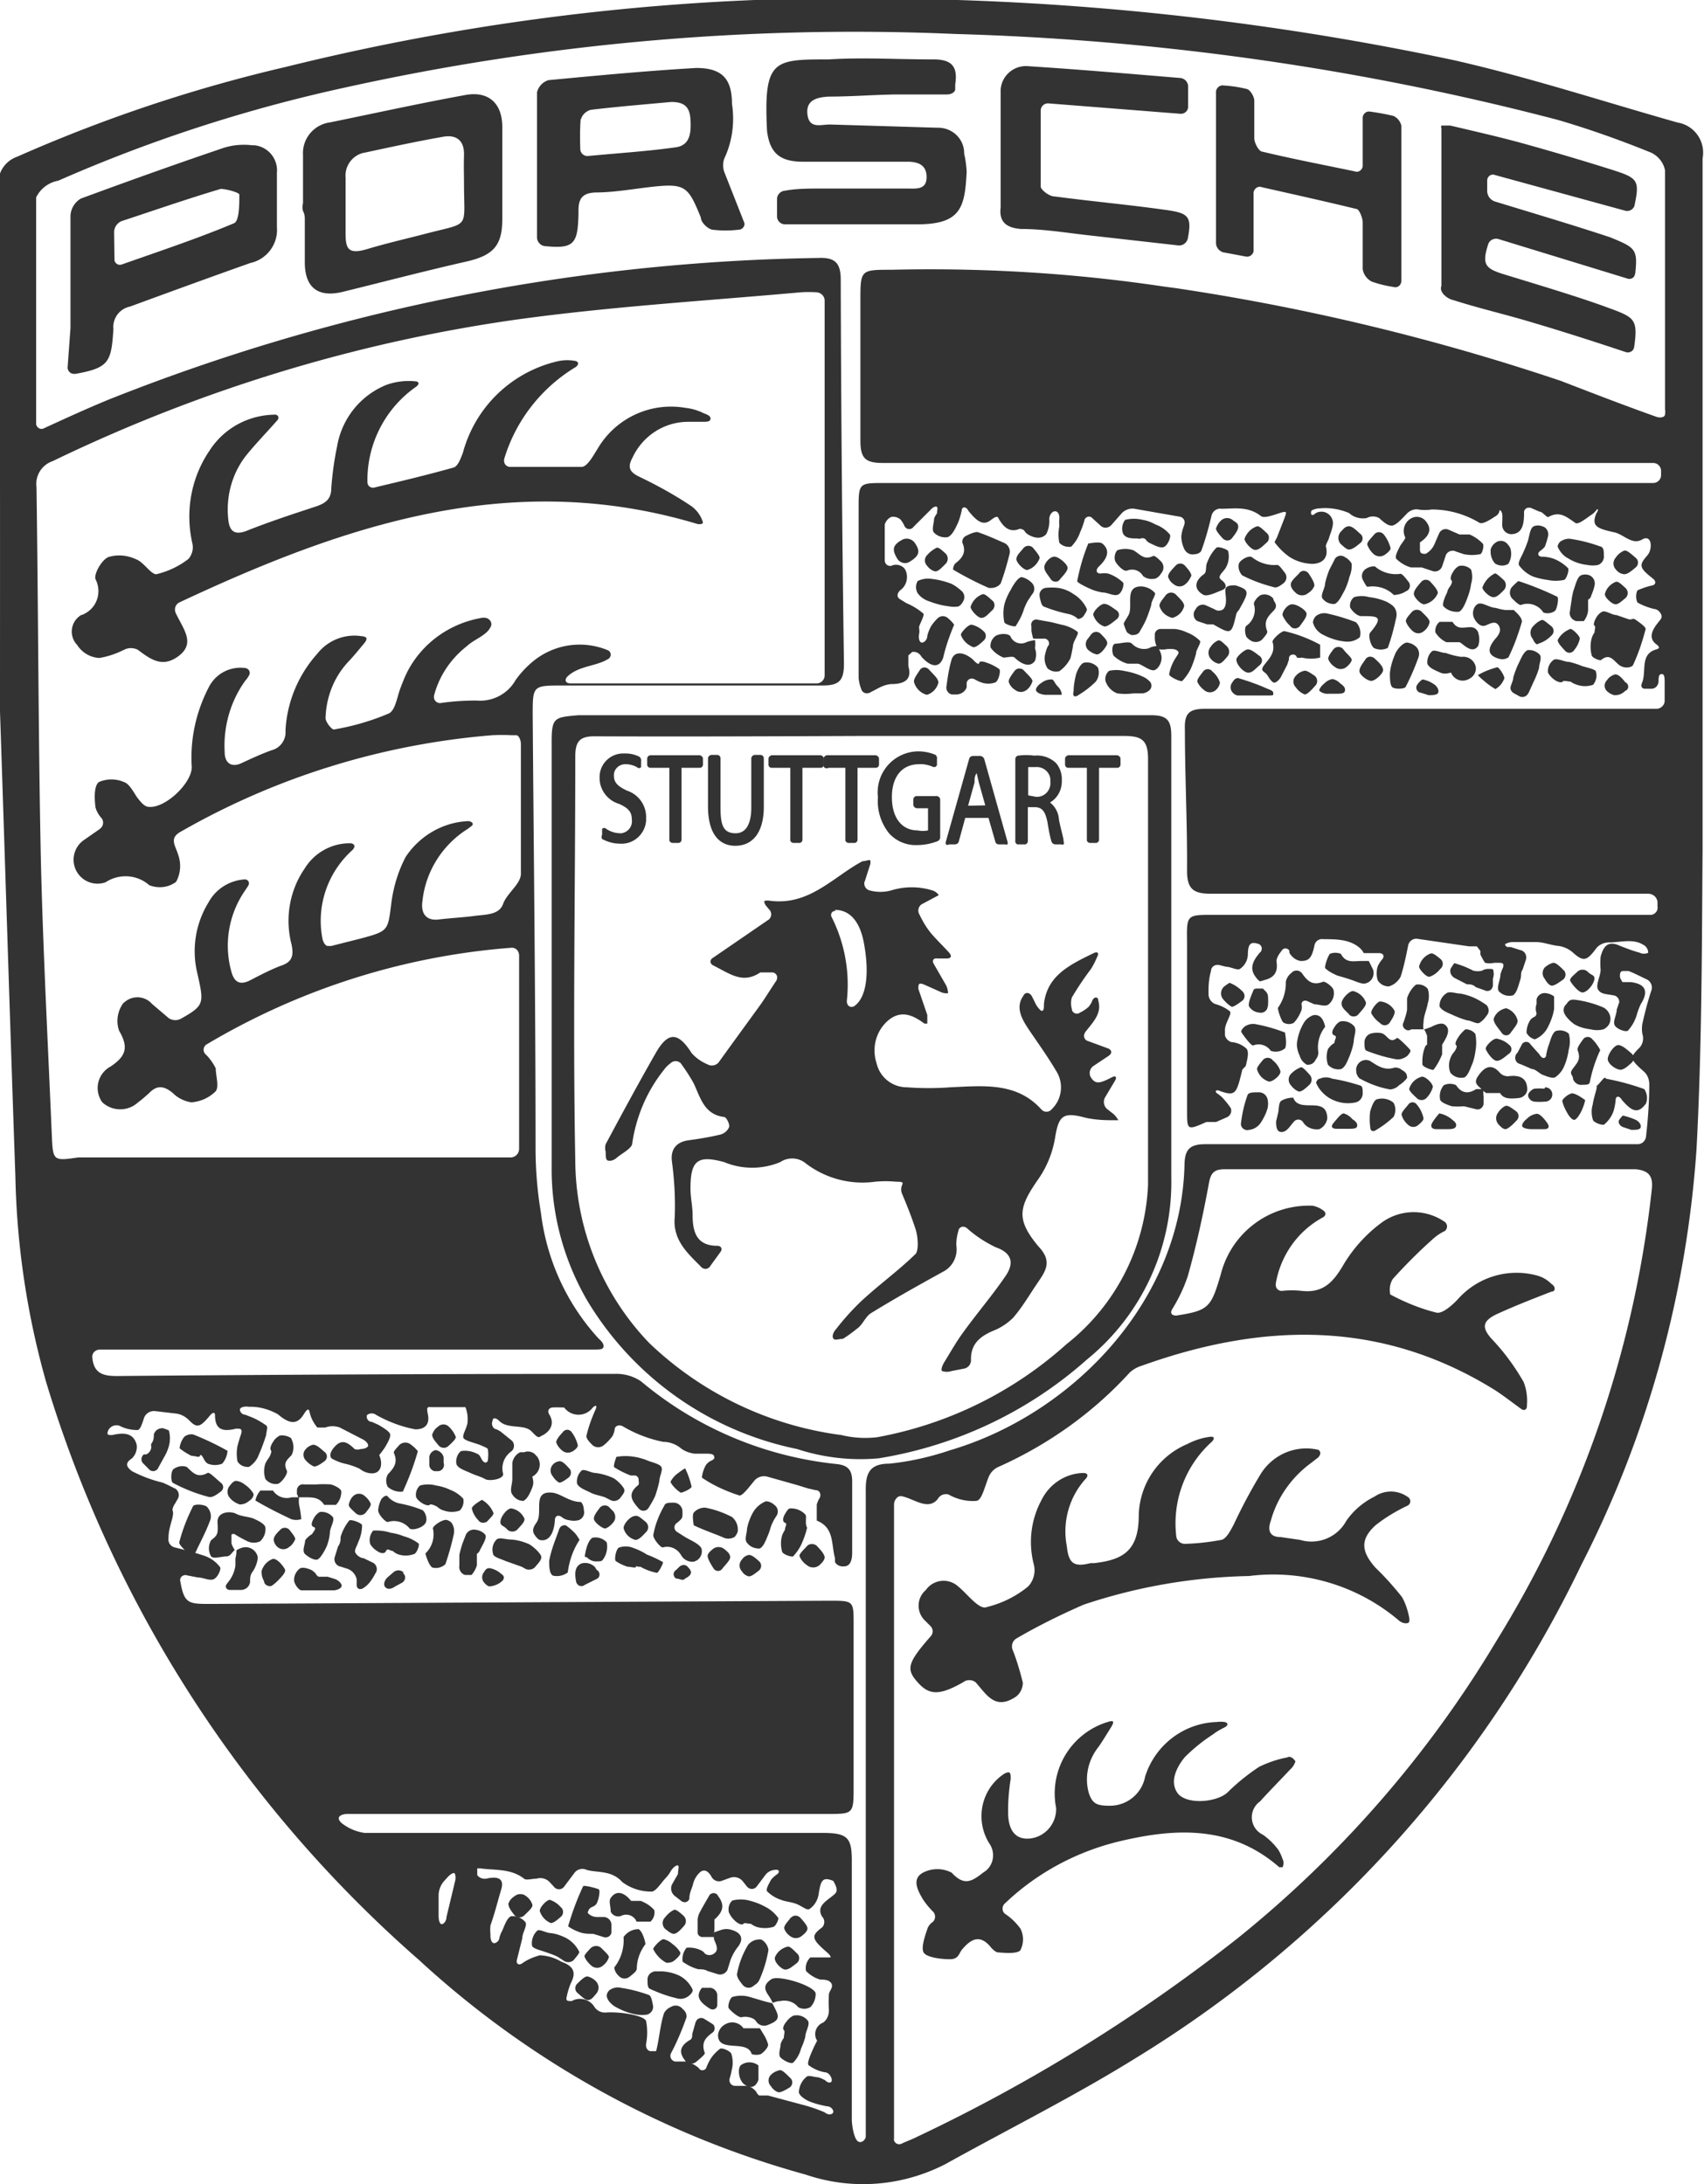 <svg xmlns="http://www.w3.org/2000/svg" width="47.63" height="61.05" viewBox="22 -29.05 47.63 61.05"><title>Car-logos_Porsche</title><g fill="#333"><path d="M22-9.16c.13 3.83.27 8.41.43 13 .04 1.94.33 3.87.86 5.74 1.89 6.25 5.5 11.85 10.42 16.15 3.07 2.83 6.78 4.89 10.81 6 1.29.44 2.69.33 3.9-.29 1.8-1 3.63-1.91 5.38-3 5.37-3.3 9.67-8.07 12.4-13.75 1.85-3.61 2.94-7.56 3.22-11.61.15-2.8.15-5.61.17-8.41v-19.29a.853.853 0 0 0-.67-1h-.01c-2.09-.59-4.16-1.27-6.28-1.75a79.036 79.036 0 0 0-15.1-1.71c-5.91-.16-11.81.48-17.54 1.9-2.58.6-5.09 1.44-7.51 2.51-.34.12-.56.45-.52.81.05 4.69.04 9.31.04 14.7zm1.45 11.88c-.11-2.61-.25-5.23-.31-7.84-.07-3.44-.07-6.88-.12-10.32a.67.67 0 0 1 .45-.72c4.07-1.97 8.43-3.31 12.91-3.95 2.65-.37 5.33-.53 8-.77.15-.01.3-.01.45 0 .12.01.22.11.22.23v10.48c0 .12-.1.22-.22.22h-6.89c-.12 0-.17-.08-.09-.18.31-.31.79-.29 1.13-.49.07-.03.11-.11.08-.18-.01-.04-.04-.06-.08-.08a2.05 2.05 0 0 0-2.05.29c-.2.16-.37.34-.52.55-.22.39-.65.61-1.09.57-.33 0-.67.02-1 .07a.17.17 0 0 1-.19-.15v-.05c.14-.55.47-1.04.92-1.39.16-.15.37-.23.53-.37.05-.04.1-.1.13-.16.05-.08.02-.18-.06-.23-.01-.01-.02-.01-.03-.02a.375.375 0 0 0-.21 0c-.85.16-1.59.69-2 1.45-.08.15-.14.3-.2.46-.11.26-.15.66-.34.75-.49.21-1.01.36-1.54.45-.06 0-.24-.22-.23-.33.02-.6.25-1.17.67-1.6.13-.14.26-.3.41-.48s0-.19-.08-.2c-.47-.07-.94.12-1.23.49-.53.59-.85 1.35-.89 2.15a.52.52 0 0 1-.39.55c-.28.1-.56.23-.84.36s-.47 0-.47-.31c-.04-.71.16-1.42.58-2 .04-.04.07-.09.1-.14.04-.07.02-.15-.05-.19a.145.145 0 0 0-.07-.02.99.99 0 0 0-1 .53c-.36.69-.53 1.46-.48 2.24 0 .46-.76 1.17-1.21 1.11-.11 0-.22-.14-.3-.24s-.22-.4-.38-.45c-.23-.1-.48-.1-.71 0-.14.12-.12.48-.09.71.03.11.09.21.17.3.07.09.05.22-.04.29 0 0-.01 0-.01.01l-.46.32a.67.67 0 0 0-.14.94c.17.23.48.33.76.23.38-.25.88-.22 1.22.08.25.1.53.07.75-.09.13-.23.15-.51.06-.76-.08-.27-.27-.47.1-.66 2.66-1.52 5.62-2.43 8.67-2.68.19-.01.37-.01.56 0h.12c.07 0 .13.13.13.25v3.62c0 .29-.39.54-.5.85s-.51.29-.8.33-.67.06-1 .1-.51-.15-.45-.53c.09-.82.56-1.56 1.26-2l.12-.09c.06-.06 0-.12-.1-.13-.71.03-1.36.41-1.75 1-.21.4-.34.83-.4 1.28-.1.78-.07.79-.85 1l-.83.21h-.1c-.06 0-.13-.1-.15-.22-.17-.91.15-1.84.84-2.46.09-.09.07-.18-.05-.19-.52-.01-1.01.26-1.28.7-.43.62-.56 1.4-.37 2.13.07.34 0 .5-.32.6-.28.11-.55.25-.82.39-.3.16-.47.07-.55-.26-.2-.74-.07-1.54.35-2.18l.12-.18c.07-.1 0-.2-.1-.19-.42.03-.8.27-1 .64-.37.6-.48 1.32-.31 2 .18.81.2.88-.44 1.24-.11.07-.25.07-.36 0l-.47-.4a.544.544 0 0 0-.78-.04c-.02.01-.03.03-.04.04-.15.22-.19.5-.1.75.26.45.21.7-.24 1a.68.68 0 0 0-.28.92c.01.03.03.05.05.08.28.26.72.26 1 0 .11-.08.21-.17.31-.26.22-.23.42-.2.66 0 .14.14.32.23.52.26.26-.02.5-.13.68-.31.1-.13 0-.44 0-.64-.07-.14-.16-.27-.27-.38a.177.177 0 0 1-.03-.25l.03-.03c2.6-1.55 5.52-2.48 8.53-2.71.12-.01.21.08.22.2v5.42c0 .13-.1.23-.22.24h-12.1c-.69.1-.71.1-.74-.58zm11.27 20.81l-.24 1c0 .12-.09.21-.14.2s-.08-.11-.08-.23v-.57c0-.14.05-.28.14-.39l.1-.11c.08-.09.17-.15.21-.12.03.07.03.15.01.22zm10.63.34c-.19.19-.56.33-.37.65.08.08.08.22 0 .3-.32.24-.3.32.15.71.09.08.11.14.06.13h-.54c-.1.1-.15.24-.12.38.11.11.25.2.4.24.1 0 .25 0 .31.11s-.06.2-.07.3c-.01.15-.01.29 0 .44 0 .14-.05.27-.16.35-.18.07-.27.27-.2.45l.03.06s-.07.13-.1.2-.2.42-.14.48c.13.1.29.17.45.2.12 0 .2.14.2.22s-.09.1-.19 0c-.06-.03-.12-.06-.19-.08-.11 0-.29-.08-.34 0-.12.1-.19.25-.2.41 0 .1.18.22.31.27.15.06.31.1.47.13.12 0 .2.11.18.17s-.13.09-.24 0c-.16-.07-.33-.13-.5-.18l-1.08-.29h-.23c-.01 0-.05 0-.1-.1a.404.404 0 0 0-.3-.17h-.29c-.09 0-.16-.07-.16-.16 0-.02 0-.04.01-.06.02-.07.04-.14.05-.21.04-.14.04-.3 0-.44 0-.09-.25-.2-.32-.17-.13.1-.24.22-.31.36-.03.06-.06.12-.08.18-.03.06-.11.08-.16.05a.12.12 0 0 1-.05-.05.818.818 0 0 0-.36-.18h-.29a.16.16 0 0 1-.14-.18c0-.02.01-.04.02-.06.17-.32.31-.66.43-1 0-.06 0-.14-.11-.23a.248.248 0 0 0-.32-.06c-.09.04-.16.1-.2.18-.11.34-.13.71-.22 1.06h-.15c-.08 0-.15-.09-.13-.21.04-.21.04-.42 0-.63-.05-.16-.74-.27-1.13-.24a.35.35 0 0 1-.31-.15.472.472 0 0 0-.64-.17c-.11 0-.17 0-.14-.12.03-.14.07-.28.13-.41.16-.32 0-.47-.28-.57-.18-.11-.39-.17-.6-.18-.18.05-.35.12-.5.23-.1.06-.17 0-.14-.11l.15-.6c0-.15.14-.34.09-.44a.46.46 0 0 0-.41-.17c-.12.06-.18.27-.25.42-.03.05-.05.11-.07.17 0 .1-.1.17-.16.16s-.1-.12-.09-.24a1.13 1.13 0 0 1 0-.26c.12-.33.2-.67.3-1s-.13-.36-.38-.31c-.11.03-.22 0-.29-.09v-.19h.08c.42.06.86 0 1.23.29.06.05.21 0 .34 0 .13-.04.26-.01.36.08l.13.14c.06.08.17.1.25.04.01-.01.03-.02.04-.04l.3-.4c.08-.09.21-.12.32-.07.28.09.7 0 1 .34.24.18.52.27.82.27.12 0 .26-.23.38-.36s.12-.15.17-.23.15-.16.19-.14 0 .14 0 .24l-.16.28c-.06.11-.03.25.07.33l.18.14c.06.05.15.05.2-.01a.09.09 0 0 0 .03-.07c0-.14.07-.27.1-.38.03-.14.11-.27.22-.36.12-.07.21 0 .29.13.05.11.17.17.29.13l.25-.09c.12-.04.26 0 .34.1l.12.15c.06.07.16.09.24.03l.03-.03.24-.32c.07-.1.19-.15.31-.15.09 0 .1.08 0 .14-.05.04-.1.08-.14.13-.06.1-.16.28-.12.33.11.11.24.19.39.24.13.05.28.06.42.11s.3.19.37.15c.14-.09.23-.24.26-.4.06-.41.11-.51.41-.39.07.12.14.26.06.35zM68.17 4.2c-.49 4.47-1.97 8.78-4.34 12.61-1.9 3.18-4.35 5.99-7.23 8.31a46.87 46.87 0 0 1-9 5.57c-.12.06-.26.11-.41.18-.07.03-.15 0-.19-.07-.01-.02-.02-.05-.01-.07V13c0-.12.1-.26.22-.23.34.07.73.41 1 .08.06-.11.18-.16.3-.13.23.13.5.2.77.18.16 0 .23-.36.36-.68a.53.53 0 0 1 .29-.28c1.38-.62 2.63-1.51 3.65-2.63.1-.09.21-.15.34-.19 3.35-1.2 6.63-1.29 9.78.63.25.15.49.34.82.58.1.07.17 0 .16-.1.02-.22-.01-.44-.09-.65-.24-.42-.53-.82-.86-1.17-.31-.33-.33-.53.13-.74s.94-.4 1.51-.62c.11 0 .12-.14 0-.21a.894.894 0 0 0-.41-.24 2.19 2.19 0 0 0-2.18.63c-.16.18-.45.44-.62.41-.45-.11-.89-.29-1.3-.51-.03-.15-.01-.3.07-.43.35-.39.71-.75 1.1-1.1.11-.1.22-.18.35-.24a.16.16 0 0 0 .04-.22c-.01-.01-.02-.03-.04-.04a1.52 1.52 0 0 0-1.73 0c-.43.31-.8.71-1.08 1.17-.29.5-.57.83-1.19.76-.18-.02-.36-.02-.54 0a.163.163 0 0 1-.18-.16v-.04c.13-.78.61-1.47 1.31-1.85.11-.06.1-.15 0-.21a.701.701 0 0 0-.28-.12 2.54 2.54 0 0 0-2.57 1.93c-.27.91-.33 1-1.24 1.14-.12 0-.18-.06-.12-.17.18-.29.33-.6.44-.93.24-.85.43-1.72.59-2.59.05-.28.13-.4.44-.4h11.49c.39.04.49.21.45.57zM23.63-24c2.57-1.13 5.25-2 8-2.6 5.6-1.24 11.35-1.75 17.08-1.5 5.68.16 11.33.96 16.83 2.4.89.26 1.76.57 2.62.92.2.1.34.28.38.49v6.68c.01.05.01.09 0 .14 0 .08-.12.11-.24.07-.9-.32-1.78-.66-2.66-1a62.609 62.609 0 0 0-10.73-2.59l-.44-.06c-2.5-.37-5.02-.52-7.55-.46-.87 0-.87 0-.87.87v3.9c0 .48.12.63.62.63h21.54c.12 0 .22.1.22.22v.12c0 .12-.1.22-.22.22H46.72c-.72 0-.72 0-.72.74v4.71c.01.1.03.2.07.3.02.09.11.15.21.12.02 0 .04-.01.05-.02l.23-.12c.11-.06.23-.1.35-.11.42 0 .58-.16.48-.5v-.3l.11-.1h.06s.12 0 .2.14c.26.29.51.33.61 0 .07-.31.18-.61.3-.9 0 0-.06-.09-.16-.17a.212.212 0 0 0-.31 0c-.07.07-.14.15-.19.24-.04.08-.07.16-.09.24 0 .12-.1.2-.16.19s-.09-.12-.07-.23 0-.14 0-.2.16-.33.12-.38c-.14-.12-.3-.22-.47-.29l-.18-.11c-.1-.06-.09-.16 0-.25.19-.13.25-.4.13-.6-.08-.1-.22-.14-.34-.1-.07.04-.16.01-.2-.06a.188.188 0 0 1-.02-.08v-1c.03-.09.09-.17.18-.21.09-.02.19.01.26.07.05.06.09.13.12.2.05.07.14.09.21.04.02-.01.03-.03.04-.04l.34-.34.13-.13c.07-.08.15-.11.18-.08s0 .11 0 .18c-.03.04-.06.09-.08.14 0 .13-.08.32 0 .4.1.1.25.15.39.12.12-.06.2-.23.27-.38.05-.11.08-.23.11-.35 0-.12.12-.14.19 0 .22.27.4.43.62.26s.2-.07.25 0 .22.39.56.24c0 0 .11 0 .15.08s.41.3.6.06c.06-.13.09-.27.08-.41 0-.12.08-.22.16-.22s.13.09.12.21 0 .14 0 .21c-.03.15-.03.31 0 .46.08.09.21.13.33.11.11-.11.2-.25.25-.4.05-.11.09-.22.12-.33.01-.07.08-.12.15-.11.03.01.06.02.08.05l.21.19c.08.09.21.09.3.01l.01-.01.29-.33c.09-.1.23-.15.36-.13l1.26.22c.09.01.16.1.14.19 0 .02-.01.03-.01.05-.04.1-.07.2-.08.31 0 .12.03.24.08.35.05.11.17.18.29.15.09 0 .17-.05.19-.1.12-.33.21-.66.29-1 .04-.11.15-.19.27-.17.35 0 .74-.08 1.1.2.08.07.29 0 .53-.08s.18 0 .13.15l-.21.54s-.07.12-.06.13c.12.16.26.3.42.41.19.12.4.18.62.19.27 0 .48-.15.39-.49 0-.07.07-.16.09-.24s.14-.34.1-.48a.324.324 0 0 0-.39-.24c-.05.01-.1.04-.14.08h-.06a.127.127 0 0 1 0-.12s.1-.06.22-.06c.28-.03.57.02.83.13.13.12.31.17.49.14.11-.06.24-.06.35 0 .13.12.25.22.36.21s.26-.17.42-.34c.08-.08.2-.13.31-.11.13.02.25.02.38 0 .47 0 .93.13 1.33.37.09.06.33-.1.48-.2a.2.2 0 0 0 .08-.12c0-.07.07 0 .08.08s0 .22 0 .32c.01.13.11.23.24.24.32 0 .37-.27.37-.59-.01-.08.05-.15.13-.15.03 0 .05 0 .07.01l.23.1c.09 0 .2.17.25.15.32-.18.51 0 .76.17.08.05.32-.15.47-.25.04-.03.08-.07.11-.11.05-.07.07 0 0 .09-.14.35 0 .42.51.53.26.06.49.36.77.2.1-.06.19-.05.23.07.03.13 0 .27-.08.37-.25.28-.23.35.15.65.1.08.08.16 0 .19-.15.03-.29.08-.43.14-.05.11-.05.23 0 .34.14.08.3.14.46.18.12 0 .26.16.2.27s-.47.47-.13.72c.1.08.09.11 0 .14-.47.13-.27.61-.4.93-.05.11 0 .17.08.17h.16c.12.01.21-.08.22-.2 0-.11 0-.2.08-.21s.09.09.09.21v.52c.01.12-.09.23-.21.24h-12.6c-.45 0-.62.09-.6.58 0 1.32.07 2.64.06 3.95 0 .53.2.64.68.64h12.21c.13 0 .24.09.26.22v.14c.02.11-.06.21-.17.23H55.91c-.74 0-.74 0-.73.75v4.71c0 .56 0 .57.54.33h.27l.32-.14c.09-.05.13-.16.09-.25 0-.01-.01-.02-.02-.03-.06-.09-.13-.17-.2-.25-.05-.05-.1-.09-.16-.13-.09-.07 0-.11.07-.07.45.16.47.08.63-.57 0-.05.1-.09.11-.16s.11-.37 0-.46a.703.703 0 0 0-.37-.17c-.12 0-.22-.13-.22-.21v-.14c0-.18.2-.44.14-.51-.12-.1-.27-.17-.42-.21a.306.306 0 0 1-.18-.29c0-.18 0-.39.07-.63 0-.1.09-.18.19-.17h.03l.2.05c.13 0 .31.11.39.06.13-.09.21-.23.22-.39 0-.33.09-.37.29-.31.07.02.12.1.09.18-.01.03-.02.05-.04.06-.19.22-.3.43-.14.66.04.06.08.11.14.15l.2-.06c.19-.07.31-.2.26-.5 0-.08.05-.18.14-.29.03-.06.1-.09.16-.06.03.01.05.03.06.06v.05c.07.12.18.21.32.23.23 0 .31-.09.38-.43.02-.12.13-.2.25-.18.35 0 .72 0 1 .23.05.04.1.1.13.16h.43c.12 0 .16.09.08.18a.76.76 0 0 0-.12.19c-.04.13-.04.26 0 .39.07.11.18.17.31.17.14-.04.26-.14.33-.27.09-.28.15-.57.21-.87.02-.12.14-.21.26-.19l1.44.21h.22l.1.13v.1c.04.08.08.16.13.23.09.02.17.02.26 0h.1c.12 0 .18 0 .14.14-.03.06-.05.12-.07.18 0 .16-.11.35-.05.47.1.11.25.16.4.12.11-.07.15-.27.2-.42s0-.2.07-.3l.09-.27a.212.212 0 0 0-.13-.27h-.01l-.28-.09h-.08c-.04 0-.08-.04-.08-.08 0 0 .09-.06.22-.06h.64c.21 0 .42.09.64.11.14.02.27.08.38.17.31.28.4.26.68-.12.09-.1.22-.15.35-.15.31 0 .66-.11.94.06.09.04.15.13.15.23 0 0-.12.06-.23 0-.19-.05-.37-.12-.55-.19-.34-.16-.47 0-.55.3-.01.12-.01.24 0 .36 0 .19-.15.43-.07.56s.22.12.43.16c.09.01.16.09.16.18 0 .01 0 .03-.01.04l-.06.18c0 .14-.11.32-.06.43s.3.2.37.16c.11-.12.19-.26.24-.41.03-.11.07-.22.12-.33.23-.36.14-.57-.28-.62h-.23c-.03-.05-.06-.1-.07-.15 0-.09 0-.16.1-.16h.14c.16.06.31.14.5.23.12.05.18.19.14.31-.1.3-.18.61-.25.92-.02.1-.02.21 0 .31.04.13.01.27-.08.37-.11.11-.22.22-.2.31s.17.23.32.36c.1.09.15.22.15.36 0 .43-.03.92-.09 1.45-.01.12-.11.22-.23.22H55.69c-.42 0-.57.14-.58.55-.08 3.86-3.16 7-6.54 8-.56.19-1.13.32-1.72.38-.55 0-.66.28-.65.77v18.03c0 .09-.12.21-.22.14s-.16-.38-.17-.58v-7.26c0-.65-.12-.78-.82-.78h-12.8c-.2-.03-.39-.1-.55-.21-.1-.06-.18-.14-.17-.21s.13-.11.24-.11h13.42c.72 0 .73 0 .73-.75v-4.56c0-.64 0-.65-.66-.65l-17.31.09c-.62 0-.74 0-.85-.63-.02-.07.02-.15.1-.17.03-.01.06-.01.08 0l.31.06c.15 0 .32.1.44.05s.22-.29.18-.34a.927.927 0 0 0-.42-.31c-.3-.1-.6-.18-.85-.24a.235.235 0 0 1-.17-.27c0-.21.07-.39.11-.56s0-.21 0-.21 0-.08.07-.18l.08-.14c.06-.1.02-.23-.08-.29h-.01c-.11-.06-.22-.11-.33-.16-.3-.07-.59-.18-.86-.32-.23-.17-.13-.27 0-.36.1-.1.15-.24.13-.38-.08-.3-.31-.36-.68-.27-.12 0-.17 0-.11-.14.06-.11.19-.16.31-.12.15.08.33.12.5.12.08 0 .13-.17.19-.35.05-.12.17-.19.3-.18l.6.07c.14.02.26.09.36.19.22.23.31.19.59-.15.08-.09.13-.07.13 0 0 .37.17.49.59.38.12 0 .18 0 .14.15-.04.11-.07.22-.1.33-.03.14-.03.3 0 .44.07.11.19.16.32.15.12-.08.22-.19.27-.33.08-.18.15-.37.21-.56 0-.09.06-.23 0-.27-.13-.09-.26-.17-.41-.23l-.18-.07c-.1 0-.16-.11-.14-.16s.13-.08.25-.06c.28-.01.56.07.81.21.38.33.57.24.72 0s.15-.1.18 0c.04.14.11.26.2.37h.22a.58.58 0 0 1 .41 0l.62.32c.11.05.18.14.17.19s-.11.09-.21.09c-.05.02-.12.02-.17 0-.18-.18-.35-.29-.55-.07s-.11.32-.08.34c.11.06.23.11.36.14.14.03.28.08.41.14.1.08.22.13.35.13.25 0 .31-.26.2-.51 0 0 .13-.16.18-.25s.16-.27.12-.35-.21-.18-.33-.25l-.18-.08c-.11 0-.16-.12-.13-.19a.21.21 0 0 1 .26 0c.34.19.71.33 1.09.4.31 0 .4-.18.35-.42s0-.2.13-.2h.92c.05.13.07.26.06.4 0 .16-.17.39-.11.47s.33.13.49.2.19.08.19.13c.01.08.01.17 0 .25 0 .12-.11.14-.18 0s-.09-.13-.13-.15c-.14-.07-.3-.1-.45-.07-.1.09-.15.23-.12.37.06.12.24.17.39.24s.29.1.41.17.55 0 .5-.16c-.06-.24.04-.48.24-.62.08-.07.09-.2.02-.28l-.02-.02-.31-.25c-.05-.03-.1-.06-.15-.07-.08-.04-.11-.15-.07-.23 0-.1.1-.08.18 0 .24.25.7.08.91.3s.19.16.3.11.4-.26.19-.59c-.06-.11 0-.18.09-.19s.27 0 .33 0a.498.498 0 0 0 .8 0c.09-.08.12-.06.08.05-.11.24-.2.49-.26.75 0 .07.08.16.17.25.09.08.23.08.32 0 .09-.07.17-.16.24-.25.03-.06.05-.12.06-.18 0-.1.11-.15.22-.1.35.21.74.36 1.14.44.17 0 .34.06.48.17.11.09.25.14.39.16h.3c.12 0 .23 0 .25.07s0 .09-.11.14c-.05.03-.09.07-.12.11-.06.11-.1.23-.11.35.32.22.68.38 1.05.5.09 0 .24-.2.42-.42.09-.1.22-.14.35-.11l.85.24.29.09.22.05c.12 0 .16.13.11.22-.04.06-.06.12-.08.18v.45c.5.2.4.67.51 1.05v.11c.05.09.15.13.25.12.17 0 .23-.16.23-.38v-2c0-.31-.12-.45-.44-.48-2.01-.21-3.91-1.01-5.46-2.31-.22-.15-.48-.22-.74-.21-4.67 0-9.31.02-13.92.06-.39 0-.64-.08-.68-.52-.01-.12.08-.21.2-.22h13.85c.12 0 .23 0 .24-.08s-.05-.15-.14-.23c-.89-.97-1.45-2.2-1.61-3.51-.1-.6-.15-1.2-.15-1.81 0-4-.05-8.06-.08-12.1 0-.82 0-.83.81-.83h7.29c.47 0 .6-.14.6-.61-.05-3.58-.08-7.16-.09-10.73 0-.45-.14-.63-.62-.61-6.79.1-13.51 1.44-19.82 3.95-.61.25-1.2.52-1.83.81-.07.04-.16.01-.2-.06-.01-.02-.02-.04-.02-.06v-6.33c.12-.25.35-.42.62-.47z"/><path d="M59.39-1.78c.14.04.28.08.42.13.14.05.28.12.38.08.16-.05.24-.22.19-.38l-.03-.06-.09-.18h-.21c-.21 0-.43.07-.57-.2a.415.415 0 0 0-.31 0c-.08.12-.16.39-.12.41.1.09.22.15.34.2zm4.04-.14c-.08.02-.17.02-.25 0-.17-.09-.35-.16-.53-.21 0 0-.05.07-.1.15-.04.11.02.22.12.27l.33.17c.08 0 .17 0 .25.08l.25.09c.08.04.18.01.21-.07.01-.02.02-.04.02-.07v-.19c.03-.08.03-.18 0-.26 0 0-.19-.04-.3.04zM37.42-8.3V3.58c-.01 1.31.34 2.6 1 3.73a8.919 8.919 0 0 0 5.86 4.14c.73.24 1.51.33 2.28.26 2.16-.35 4.18-1.3 5.82-2.76a6.385 6.385 0 0 0 2.36-5.09V-8.48c0-.44-.12-.58-.57-.58h-16c-.68.06-.75.06-.75.76zm8.61-.18h7.39c.5 0 .67.12.67.65V4.06a5.993 5.993 0 0 1-2.28 4.46 10.818 10.818 0 0 1-5.29 2.6c-.33.04-.67.02-1-.06a9.548 9.548 0 0 1-5.38-2.58 7.422 7.422 0 0 1-2.06-5.09c-.07-3.76 0-7.53 0-11.29 0-.44.13-.58.58-.57 2.42.01 4.9 0 7.38-.01h-.01zm16.6-12.18c.72.23 1.46.4 2.19.62.88.26 1.75.54 2.62.83.09.03.2-.01.23-.11 0-.01.01-.03.01-.04.11-.79 0-.82-.76-1.1s-1.89-.62-2.84-.91c-.56-.17-.67-.27-.48-.86.04-.11.16-.17.28-.14l3.59 1.1c.09.04.19 0 .22-.08.01-.02.01-.04.02-.07.07-.67 0-.71-.71-1-1.06-.35-2.14-.67-3.22-1a.313.313 0 0 1-.21-.29V-24c0-.09.06-.16.15-.17.02 0 .04 0 .06.01l3.65 1c.11.03.23-.04.26-.15v-.01c.15-.71.08-.76-.68-1s-1.64-.5-2.47-.73c-.66-.18-1.32-.33-2-.49h-.25a.11.11 0 0 0 0 .08v4.4c-.07.17.15.36.34.4zm-38.74 1.88c0 .1.08.18.18.18h.04c.94-.17 1-.33 1.06-1.25-.03-.3.17-.57.46-.63 1.12-.41 2.24-.82 3.37-1.22.46-.1.78-.53.74-1v-1.52a.705.705 0 0 0-.63-.77h-.06c-.27-.03-.53-.01-.79.07-1.33.45-2.67.93-4 1.42-.17.1-.28.28-.29.48v3.14l-.08 1.1zm1.3-3.8a.34.34 0 0 1 .21-.29c.91-.3 1.83-.62 2.77-.9.15 0 .52.1.52.16 0 .27 0 .74-.15.8-1 .42-2.05.77-3.13 1.15-.08.03-.16 0-.2-.08-.01-.02-.01-.04-.01-.06l-.01-.78zm19.3-1.95h2.88c.32 0 .54.11.53.45s-.3.3-.53.3h-2.43c-.34 0-.67 0-1 .06-.12.01-.22.11-.22.23v.49c0 .12.1.22.22.22h3.7c1.22 0 1.33-.47 1.38-1.47-.01-.17-.03-.34-.07-.5.01-.4-.31-.72-.71-.73h-.04l-3-.09c-.26 0-.58.13-.63-.28s.27-.48.59-.5c.63 0 1.25-.05 1.87-.06h1.44c.12 0 .22-.06.23-.14v-.14c.08-.51-.1-.71-.65-.7-1 0-1.92-.06-2.88 0-1.55 0-1.83 0-1.73 2 .08.64.38.87 1.05.86zm-13.97 1.61v1.2c0 .73.39 1 1.09.82 1.14-.28 2.28-.58 3.43-.84.74-.17 1-.44 1-1.18v-2.58c0-.66-.38-1-1-.9-1.27.23-2.54.51-3.81.77-.46.06-.79.46-.76.92v1.34a.41.41 0 0 0 0 .22c.04.07.05.15.05.23zm1.66-1.86c.74-.16 1.48-.32 2.22-.45.37-.06.58.12.57.51s0 .54 0 .81c0 1.29.19 1.06-1.1 1.4-.54.14-1.07.26-1.6.42s-.61 0-.61-.43v-1.56c-.03-.33.19-.63.51-.7h.01zm5.06 2.61c.81.08.91-.07.93-.9v-.1c0-.34.12-.48.46-.5.53 0 1.07-.1 1.61-.16.92-.1 1 0 1.35.86 0 .14.2.32.32.34.25.03.49.03.74 0 .09 0 .16-.08.16-.16 0-.02-.01-.05-.02-.07l-.54-1.37a.552.552 0 0 1 0-.4c.22-.47.29-1 .21-1.52 0-.71-.29-1-1-1-1.38.08-2.75.21-4.13.34-.16.05-.28.18-.32.34v4.05c0 .13.1.24.23.25zm1-3.55c.04-.13.14-.22.27-.26.75-.09 1.5-.15 2.25-.22.36 0 .52.13.54.49s0 .73-.43.78c-.79.11-1.58.16-2.43.24a.202.202 0 0 1-.22-.18v-.02c-.01-.28-.01-.55.01-.83h.01zM56.18-22l.64.12c.1.02.19-.04.22-.14v-1.63c0-.09.07-.17.16-.18.02 0 .04 0 .06.01.93.21 1.79.4 2.65.61.08 0 .17.23.18.36v1.32c.02.15.12.28.25.35.2.07.4.12.61.15.09.03.18-.02.21-.11.01-.02.01-.05.01-.07v-4.33a.4.4 0 0 0-.22-.27c-.21-.05-.43-.09-.65-.12-.1-.02-.19.05-.21.15v1.34c.01.09-.06.18-.15.19-.02 0-.05 0-.07-.01-.91-.19-1.75-.35-2.58-.55-.1 0-.22-.23-.23-.36v-1.06c0-.12-.11-.3-.2-.33a3.52 3.52 0 0 0-.65-.1c-.1-.02-.2.05-.22.16v4.24c0 .12.08.22.19.26zm-5.64-.65c.64 0 1.28.11 1.92.18l2.48.28c.12.01.23-.07.26-.19.13-.65 0-.72-.67-.81-1-.14-2-.23-3.06-.37-.14 0-.37-.18-.38-.27v-2.13c0-.11.09-.2.2-.2h.02l3.68.29c.11.01.21-.07.22-.18v-.58c0-.13-.1-.23-.22-.24-1.44-.12-2.85-.24-4.25-.33a.709.709 0 0 0-.77.65v3.3c-.05.4.16.57.57.6zm10.9 9.46h.3l.3.1c.11.04.23-.02.27-.13l.1-.3c.03-.1.15-.16.25-.13.01 0 .01 0 .02.01l.24.08c.15.03.3.03.45 0 .06 0 .12-.24.08-.29-.1-.11-.23-.2-.37-.26h-.28l-.3-.13a.2.2 0 0 0-.27.09c0 .01-.01.02-.01.02l-.12.28a.57.57 0 0 1-.25.28c-.09 0-.16 0-.16-.12v-.2c.34-.23.31-.44.13-.63a.32.32 0 0 0-.36-.05.4.4 0 0 0-.18.54c0 .06-.11.17-.16.27s-.14.27-.09.33c.11.11.26.2.41.24zm6.09 1.45l-.35-.12c-.13 0-.3-.14-.4-.09a.41.41 0 0 0-.16.16c-.06.1-.09.21-.05.23s0 .11 0 .19c-.04.05-.06.1-.08.16-.04.15-.04.32 0 .47 0 .07.22.16.26.14.24-.2.34 0 .5.13s.38.07.4 0c.15-.32.26-.66.35-1 0-.06-.17-.18-.27-.25s-.1 0-.2-.02zm-17.9-.88c.13.02.26-.02.34-.12.1-.27.18-.55.25-.83a.268.268 0 0 0-.14-.3c-.23-.1-.49-.22-.76-.31-.09 0-.23.06-.34.12-.06.04-.09.11-.08.18.12.26 0 .43-.2.58-.04.05-.06.11-.06.17.32.19.65.36.99.51zm-17.2 27.25l-.27-.13c-.09 0-.2-.09-.23-.16s.05-.18.08-.28c.07-.15.11-.31.11-.48 0-.06-.32-.18-.36-.13-.11.14-.19.29-.24.46 0 .08 0 .17-.07.26l-.09.29c-.04.11.02.23.13.27h.01l.22.07c.13.05.22.16.25.29v.16c0 .12.11.15.21.07.06-.04.11-.09.16-.15.06-.08.11-.16.15-.24.07-.09.05-.21-.03-.28-.01-.01-.02-.01-.03-.02zm19.49-25.28c.03-.11.05-.22.07-.33 0-.15.18-.35.13-.41-.13-.1-.29-.17-.45-.2l-.28-.07-.39-.07a.137.137 0 0 0-.17.1c-.01.03-.01.06 0 .08v.13c.01.07.03.15.05.22h.29c.07-.01.14.04.15.11.01.04 0 .07-.03.1-.04.08-.06.16-.08.24-.03.13 0 .27.07.38.09.08.21.11.33.08.13-.09.24-.22.31-.36zm2.91-.82h-.37c-.09-.01-.18.06-.18.15v.14c.01.09.04.19.08.27.09.02.18.02.27 0h.12c.12 0 .21.06.19.12-.02.04-.04.07-.06.1-.1.15-.17.31-.2.49 0 .06.32.22.37.18.12-.13.22-.28.28-.45.04-.1.07-.2.1-.3 0-.13.15-.3.11-.37-.11-.11-.24-.19-.38-.24a.954.954 0 0 0-.33-.09zm-26.27 25.3c.12.08.24.14.36.2.11.05.24.05.35 0 .1-.09.16-.23.15-.37 0-.11-.19-.2-.32-.26s-.35-.06-.5-.14-.54-.07-.52.25 0 .35-.18.49c-.08.14-.08.31 0 .45.07.08.3 0 .45 0a.2.2 0 0 0 .12-.08l.09-.1a.757.757 0 0 1-.09-.18v-.24c0-.03.08-.03.09-.02zM66.63 1.3v.05c0 .05-.09.31-.11.47-.04.13-.04.28 0 .41 0 .09.26.18.32.15.12-.1.21-.23.26-.37.03-.1.05-.2.06-.31 0-.12.1-.14.18 0 .24.27.43.43.67.09a.44.44 0 0 0-.05-.4 6.78 6.78 0 0 0-1.07-.29c-.04-.1-.14.11-.26.2zm-27 10.89h.12c.07.01.11.07.1.14.01.04.01.08 0 .12-.32.25-.2.43 0 .66.06.07.16.09.24.03l.03-.03c.08-.13.14-.23.19-.34.05-.14.09-.28.12-.42 0-.13.1-.3.06-.39s-.24-.13-.37-.18c-.12-.05-.25-.09-.38-.11-.17-.03-.34-.03-.51 0 0 0-.1.26-.06.29.14.09.3.17.46.23zM58.16-.46c.1-.1.17-.23.22-.36a.43.43 0 0 0 0-.16c0-.09.09-.13.18-.08l.18.08c.13 0 .31.08.4 0a.4.4 0 0 0 .14-.37c0-.11-.24-.28-.3-.26-.32.13-.46-.06-.59-.24a.19.19 0 0 0-.27-.03l-.03.03c-.08.06-.13.15-.15.24.01.26-.07.52-.22.73 0 .06.06.27.14.4.09.06.2.07.3.02zm-5.68-12.13c.11.05.22.08.34.1.15 0 .31.11.43.06s.18-.3.14-.34c-.12-.11-.26-.2-.42-.25a.739.739 0 0 0-.21 0c-.12 0-.14-.1-.05-.19s.42-.39.1-.65c-.08-.06-.37 0-.39 0-.14.34-.24.69-.31 1.05-.01.04.23.16.37.22zm12.36-.35c.14.05.28.08.42.1.15.03.3.03.45 0 .07 0 .16-.28.12-.33-.12-.12-.26-.21-.42-.27-.1-.03-.2-.05-.3-.05-.12 0-.15-.09-.06-.16s.12-.1.14-.14c.03-.09.06-.18.08-.27.03-.12-.04-.25-.16-.28a.331.331 0 0 0-.24 0c-.11.06-.12.29-.17.43s-.08.21-.13.32-.15.27-.11.34c.1.14.23.24.38.31zm-6.59 2.27c.05.01.09.01.14 0 .17.04.34.04.51 0v-.36c-.31-.17-.65-.3-1-.38-.09 0-.34.23-.33.3.08.28-.06.43-.22.63s0 .18.08.31.14.2.19.2.15-.08.2-.19l.16-.31.05-.15c-.01-.06.02-.12.08-.13.07-.02.13.02.14.08zM64.31-12h-.23a1.31 1.31 0 0 1-.27-.06c-.17 0-.38-.17-.5-.11s-.18.26-.1.41.2.24.32.19.27-.14.36 0 0 .27-.08.36c-.23.27-.23.44 0 .54s.32 0 .35 0c.16-.32.28-.66.38-1 .01-.11-.14-.25-.23-.33zM64.52.7l.3.13c.1 0 .2.12.3.16s.27.11.35.07a.7.7 0 0 0 .26-.33c.06-.14.1-.3.12-.45.04-.14.04-.3 0-.44a.38.38 0 0 0-.37-.07c-.1.07-.14.25-.19.39-.03.08-.05.17-.07.26 0 .12-.11.15-.19 0l-.25-.28a.136.136 0 0 0-.19-.05.12.12 0 0 0-.05.05l-.12.23a.19.19 0 0 0-.02.27c.03.03.08.05.12.06zm-3.59-12.82a.99.99 0 0 0-.17-.11c-.16-.07-.32-.11-.49-.13a.75.75 0 0 0-.42 0c-.09.07-.13.18-.11.29.06.11.21.25.32.24.45 0 .63 0 .24.46-.06.07 0 .34.1.43.12.06.27.06.39 0 .1-.27.17-.54.23-.82.04-.13.01-.27-.09-.36zM37.51 13.44c0-.12.09-.16.19-.09.06.05.13.08.21.09.09.02.17.02.26 0a.23.23 0 0 0 .15-.28c0-.12-.06-.23-.09-.23-.31 0-.55-.23-.79-.26-.58-.06-.25.55-.44.83-.07.1-.13.2-.08.31.04.07.09.14.16.18.24.06.4-.14.43-.55zm3.64.47l-.22-.14c-.07-.04-.1-.13-.06-.2a.17.17 0 0 1 .06-.06c.07-.06.13-.11.14-.16.01-.07.01-.14 0-.21a.248.248 0 0 0-.26-.19c-.11 0-.21 0-.24.08-.15.26-.26.54-.31.83 0 .1.2.35.27.34.2-.06.41.04.51.22.07.12.2.19.34.18.16-.03.27-.19.23-.36-.04-.13-.31-.24-.46-.33zm14.32-25.6l.27.09h.17c.51.29.51.29.65-.3a.36.36 0 0 1 .07-.1c.28-.5.32-.56-.1-.69-.12 0-.28 0-.28.14s.07.4-.06.53a.21.21 0 0 1-.24 0l-.24-.11a.22.22 0 0 0-.29.11.22.22 0 0 0 .02.31c.01.01.02.01.03.02zm-6.79 2.05h.05c.13 0 .25-.08.29-.2v-.12c.01-.08.09-.14.17-.12.02 0 .04.01.06.02.05.03.11.06.17.08.13.05.28.05.41 0 .09-.06.15-.33.1-.37-.1-.07-.21-.13-.33-.17-.12-.05-.22-.06-.23 0s-.09 0-.18-.1c-.26-.22-.51-.23-.59 0-.07.24-.11.48-.14.73a.2.2 0 0 0 .14.25h.08zm9.47 11.27c-.12 0-.24.03-.34.09-.07.06-.06.21-.08.32l-.06.25c0 .11 0 .3.15.3s.23-.16.34-.28a.16.16 0 0 1 .22-.04c.01.01.03.02.04.04.03.05.07.09.11.12.1.07.23.1.35.08a.4.4 0 0 0 .22-.3c-.01-.66-.79-.12-.95-.58zm7.62-2.28c.07.09.15.17.24.23.14.08.29.12.45.14.12.03.24.03.36 0 .06-.03.11-.07.15-.13.06-.1.06-.23 0-.33a.362.362 0 0 0-.15-.15 2.93 2.93 0 0 0-.82-.22c-.07 0-.14 0-.21.12-.1.08-.11.22-.03.32 0 .01 0 .01.01.02zM36.79 14.11c-.16-.07-.33-.12-.51-.13-.14 0-.32-.07-.4 0-.1.1-.14.25-.1.39 0 .1.22.15.35.21l.45.16.13.07c.1.03.21 0 .27-.09.08-.09.16-.18.15-.26s-.2-.27-.34-.35zm-3.5-.22c-.12-.05-.24-.08-.37-.1-.16-.05-.32-.07-.49-.06-.09.11-.12.25-.08.38.05.08.11.14.19.19.1.07.21.09.25 0s.12 0 .19 0c.04.04.09.07.14.09.14.05.3.05.44 0 .08 0 .18-.26.14-.3-.12-.09-.26-.16-.41-.2zm32.94-24.32c-.12-.05-.24-.09-.37-.12-.14 0-.32-.11-.43-.06-.11.08-.18.22-.16.36.04.08.11.15.18.2.1.07.2.09.23.05s.13 0 .22 0c.05.04.12.07.18.09.15.05.3.05.45 0 .09-.11.12-.26.07-.39-.05-.05-.23-.09-.37-.13zM36.63 12.9c.12-.06.19-.23.25-.38s0-.26 0-.3c.18-.09.26-.31.17-.5-.02-.03-.03-.06-.06-.08a.285.285 0 0 0-.34-.1h-.11a.4.4 0 0 0-.22.3v.45c0 .15-.08.32 0 .43.07.11.18.18.31.18zM59.12.27c-.05.14-.05.3 0 .44.09.1.23.15.37.12.12-.06.18-.24.24-.38.05-.13.09-.26.11-.39 0-.15.1-.33 0-.44-.1-.1-.24-.15-.38-.12a.41.41 0 0 0-.16.16c-.07.1-.09.2 0 .23s0 .12 0 .21c-.07.04-.13.1-.18.17zm3.12-1.19c.06.12.24.18.37.24s.26.11.4.15c.11 0 .26.11.34.07.08-.05.15-.12.2-.2.08-.08.08-.21 0-.3-.09-.06-.18-.12-.28-.17-.14-.07-.29-.12-.45-.15-.13 0-.31-.08-.4 0-.12.08-.19.22-.18.36z"/><path d="M54.11-10.93a.46.46 0 0 1-.47-.13c-.08-.08-.32 0-.45 0s-.11.27-.06.34c.11.1.24.18.39.22h.28c.09 0 .35.22.47.18s.23-.25.19-.42a.642.642 0 0 0-.12-.25s-.11-.01-.23.06zm12.37-1.48c.04-.09.07-.18.09-.27a.25.25 0 0 0-.14-.29.331.331 0 0 0-.24 0c-.11.06-.15.27-.21.43-.02.08-.04.17-.05.25l-.05.34c-.02.12.06.23.18.26h.21a.58.58 0 0 0 .12-.29v-.31c.05-.02.08-.07.09-.12zM35.56 13.84a.407.407 0 0 0-.25-.13.25.25 0 0 0-.29.14l-.1.26c-.03.1-.06.2-.08.3v.3c-.02.11.05.23.16.26h.18a.72.72 0 0 0 .15-.27v-.32c.03-.02.05-.04.07-.07.07-.16.23-.38.16-.47zm20.07-26.27c.1.07.36-.06.54-.13.04-.02.07-.04.09-.08 0-.05 0-.11-.12-.2s0-.17.11-.32c.09-.14.12-.32.08-.48 0-.05-.28-.15-.33-.1-.12.12-.2.26-.26.42-.05.1 0 .26-.09.32-.28.2-.27.43-.02.57zM29.78 12.42c.12-.06.27-.29.24-.36-.11-.23 0-.3.13-.44.07-.14.07-.3 0-.44 0-.07-.25-.14-.34-.1-.07.04-.13.09-.17.16-.07.1-.1.2-.07.24s0 .12-.05.21c-.04.05-.07.1-.1.16-.05.14-.05.3 0 .44.09.11.23.16.36.13zm4.69 1.01c-.13 0-.37.17-.37.24.06.25-.02.52-.21.7 0 0 .08.31.19.39.13.04.27 0 .37-.09.09-.27.17-.54.23-.82.03-.12.01-.24-.06-.34a.275.275 0 0 0-.15-.08zM62.7 1.28a.404.404 0 0 0-.34 0c-.09.1-.13.24-.11.38 0 .1.21.17.33.21.11.01.23.01.34 0l.33.08c.09.03.18-.02.21-.11.01-.02.01-.04.01-.06V1.6a.739.739 0 0 1 0-.21h-.21c-.18.12-.39.15-.56-.11zm3.14-14.72c.16.1.34.16.53.18.1.02.2.02.3 0 .11-.04.18-.16.16-.28 0-.11 0-.22-.11-.24-.25-.09-.51-.16-.77-.2-.12-.03-.24 0-.34.07-.04.04-.07.09-.07.14.06.14.16.26.3.33zm-1.14 2.56c-.12.06-.18.23-.25.37-.06.12-.11.26-.15.39 0 .12-.11.26-.07.35s.1.1.22.17c.09.06.21.03.26-.06.01-.01.01-.02.02-.03l.14-.31c.06-.12.11-.25.15-.38 0-.13.1-.31 0-.39a.42.42 0 0 0-.32-.11zm-14.63-1.26c-.03.16-.03.31 0 .47 0 .07.29.15.32.12.09-.14.17-.28.22-.44.03-.09.07-.18.12-.27l.12-.18a.23.23 0 0 0 0-.31.575.575 0 0 0-.29-.17c-.1 0-.24.22-.31.36-.08.13-.14.27-.18.42zM53.79-14c.03.01.07.01.1 0 .06-.02.12 0 .15.05.02.03.05.05.08.07.13.06.3.16.41.12s.21-.29.17-.35a.94.94 0 0 0-.4-.28c-.11-.06-.23-.11-.36-.13-.16-.04-.33-.04-.49 0a.4.4 0 0 0-.06.38c.07.14.24.14.4.14zm-5 1.9c.06-.03.1-.08.13-.14a.23.23 0 0 0-.05-.3c-.08-.07-.17-.14-.27-.19a2.19 2.19 0 0 0-.56-.14.66.66 0 0 0-.39.06c-.06.11-.06.23 0 .34.08.11.2.19.33.23.16.06.33.11.5.13.1.02.21.03.31.01zM33.26 12.64c.17-.37.31-.74.42-1.13 0 0-.08-.1-.19-.18a.243.243 0 0 0-.32 0c-.09.1-.18.19-.16.23.12.27 0 .42-.17.6-.06.11-.06.24 0 .35.12.1.27.15.42.13zm-2.84.77a2.76 2.76 0 0 0-.06-.4.739.739 0 0 1 0-.21h-.21a.46.46 0 0 1-.52-.19h-.35c-.07.08-.12.17-.14.28.32.19.66.36 1 .52.09.03.19.03.28 0zM43.63 13a.36.36 0 0 0-.22-.09c-.15.06-.28.17-.36.31-.08.14-.14.3-.17.46 0 .13-.08.3 0 .39.08.11.22.17.36.16.11-.06.17-.24.23-.38s.07-.24.13-.35c.03-.07.07-.13.11-.19.06-.1.03-.24-.07-.3 0-.01-.01-.01-.01-.01zM64.9 0c.15-.06.27-.17.35-.31.09-.17.16-.35.19-.54v-.35a.469.469 0 0 0-.22-.09.235.235 0 0 0-.27.17v.13c-.03.08-.03.18 0 .26 0 0 0 .07-.06.1a.36.36 0 0 0-.1.07c-.08.11-.12.24-.12.38.05.09.13.15.23.18z"/><path d="M64.45 1.64c.12-.01.23-.11.24-.23 0-.27-.14-.43-.52-.38a.302.302 0 0 1-.24-.09c-.18-.21-.36-.23-.55 0s-.14.3 0 .42c.05.05.1.1.16.14h.39c.1.18.31.16.52.14zm-5.21-.54a.427.427 0 0 0-.35 0c-.06 0-.11.1-.1.12.07.17.2.31.35.41.23.14.5.19.76.13.12-.03.2-.15.19-.27 0-.09 0-.18-.07-.2-.25-.08-.52-.15-.78-.19zm4.09-12.42a.223.223 0 0 0-.24-.2h-.01c-.17 0-.34.08-.48-.15h-.36c-.09.07-.13.18-.12.29.07.12.18.22.31.28h.36c.07 0 .35.37.53.1.03-.1.04-.21.01-.32zm-4.35.01c.19.1.4.17.61.19.15.02.3-.02.42-.12.04-.15 0-.31-.11-.42-.26-.1-.52-.18-.79-.24-.12-.03-.25 0-.34.08-.04.05-.07.11-.07.17.04.15.14.27.28.34zM62.54.53c-.05.13-.05.27 0 .4.09.11.22.16.36.14.1 0 .18-.2.23-.33.06-.13.09-.26.11-.4.03-.16.03-.33 0-.49a.341.341 0 0 0-.28-.13c-.07.06-.14.13-.19.21-.07.1-.11.2-.07.23s0 .13-.07.21c-.04.05-.07.1-.09.16zm-1.09-.81h.36c.03.06.06.12.08.18v.25c-.03.01-.05.04-.06.07-.06.15-.08.32-.07.48 0 .07.28.17.31.15.1-.13.18-.28.24-.43V.16c0-.05.33-.42.06-.58-.08-.05-.23 0-.38.08l-.2.07a.67.67 0 0 1 0-.2c0-.18.09-.36.12-.54.04-.13.04-.27 0-.4a.349.349 0 0 0-.33-.12c-.12.1-.2.23-.25.38v.3c0 .09-.06.26-.1.38-.04.07-.01.16.07.2.05.03.1.02.15-.01zM53.63-11.3c.07 0 .19 0 .24-.12.06-.1.12-.21.17-.32.05-.13.1-.26.14-.4 0-.12.14-.29.1-.34a.548.548 0 0 0-.38-.18c-.49 0-.21.55-.36.81s-.14.2-.11.3c.02.06.04.11.07.17 0 0 .05.05.13.08zm9.22.61c-.15-.02-.3-.06-.44-.11-.13 0-.3-.1-.38-.05a.41.41 0 0 0-.13.36c.06.12.23.18.36.24s.27 0 .3 0c.07.18.27.27.45.2a.3.3 0 0 0 .08-.04c.11-.06.18-.19.16-.32a.356.356 0 0 0-.4-.28zM61.33 1.08c0-.06 0-.15-.14-.22a.27.27 0 0 0-.21-.07c-.29.09-.47-.05-.69-.19a.28.28 0 0 0-.22 0c-.11.05-.18.17-.16.29 0 .08.04.15.09.2.27.15.56.26.86.31.1-.01.18-.05.25-.12.08-.05.16-.12.22-.2zM57.52.32c.14.05.29.02.4-.07.06-.12 0-.41 0-.44-.26-.1-.53-.18-.8-.23-.12-.03-.24 0-.34.07-.05.05-.1.11-.08.15s.27.39.33.37a.41.41 0 0 1 .49.15zm-7.28-11.59c-.06-.08-.3-.08-.42 0-.1.08-.15.2-.13.32.09.13.22.22.36.28.08 0 .26-.05.31 0s.38.36.57.09c.04-.11.04-.24 0-.35.01-.08.01-.15 0-.23-.07.01-.15.03-.22.05-.16.09-.36.04-.45-.12-.01-.01-.01-.03-.02-.04zM60.63-.17a.66.66 0 0 0-.28 0c-.12.02-.21.13-.21.25 0 .11 0 .22.06.24.26.1.52.18.79.23.12.03.25-.01.35-.09.05-.06.1-.12.08-.16s-.34-.36-.37-.34c-.21.17-.25-.06-.42-.13zm-.54-12.68c.06.11.11.21.14.2.27-.04.54.04.73.23 0 0 .19 0 .35-.11.08-.03.12-.12.09-.21-.01-.02-.02-.04-.03-.05-.11-.14-.19-.24-.24-.22a.892.892 0 0 1-.7-.21c-.05 0-.15 0-.25.07-.1.06-.14.19-.09.3zm4.2.55c.09.09.17.16.22.16.23-.09.5 0 .63.21.11.04.24.02.33-.05.07-.1.1-.37.06-.39-.35-.17-.72-.32-1.09-.44 0 0-.1.08-.19.18-.07.1-.06.25.04.33zM30.53 14c0 .12-.1.3 0 .39s.28.19.36.14.19-.24.25-.38c.04-.11.07-.23.08-.35 0-.15.13-.32.09-.44a.408.408 0 0 0-.37-.15c-.07.04-.13.1-.17.18-.06.11-.09.21 0 .24s0 .12-.05.2c-.07.04-.14.1-.19.17zM53.5-13.1c.17-.07.36-.01.45.15.1.08.23.1.35.07.07-.03.12-.08.16-.15.08-.09.08-.23 0-.32-.1-.1-.19-.18-.23-.16-.26.13-.37-.06-.55-.16a.694.694 0 0 0-.45 0c-.07.08-.09.2-.06.3.06.12.24.3.33.27zm-8.99 26.38a.55.55 0 0 0-.42-.17c-.06 0-.1.08-.15.16s-.08.21 0 .24 0 .11 0 .2c-.03.05-.06.1-.08.16-.04.14-.04.3 0 .44 0 .08.28.17.31.14.12-.13.21-.27.27-.43.05-.12.09-.24.12-.37-.07-.13 0-.32-.05-.37zm6.66-25.38c.22.09.45.16.69.21.1.02.2.07.27.14 0 0 .11 0 .17-.1s.1-.15.07-.2a.951.951 0 0 0-.37-.4.989.989 0 0 0-.44-.17 1.71 1.71 0 0 0-.32 0c-.12.01-.2.12-.18.23v.02c.03.13.05.24.11.27zM61.55-11a.43.43 0 0 0-.22-.09c-.11 0-.26.17-.32.29-.08.18-.14.37-.16.56 0 .13 0 .32.06.39s.35.06.38 0c.14-.27.26-.55.36-.83a.28.28 0 0 0-.1-.32zM28.17 12.64c.07-.05.09-.14.04-.21-.01-.02-.03-.03-.04-.04-.2-.17-.32-.3-.37-.27-.28.15-.4 0-.58-.17a.403.403 0 0 0-.38.07c-.07.08-.07.35 0 .38.32.17.65.3 1 .39.09.02.2-.05.33-.15zm5.46.15c.03.07.09.12.15.16.1.07.21.09.23.06s.12 0 .22.06a.4.4 0 0 0 .18.1c.14.05.3.05.44 0a.37.37 0 0 0 .1-.33c-.1-.11-.23-.2-.37-.25-.12-.06-.26-.1-.39-.12a.859.859 0 0 0-.45 0c-.09.08-.13.2-.11.32zm.16.36c-.2-.08-.41-.14-.63-.18a.609.609 0 0 1-.31-.18c-.05-.08-.14 0-.19.06-.05.1-.08.2-.09.31 0 .12.21.34.27.33.22-.07.46 0 .61.18.06.06.33 0 .43-.13s-.01-.37-.09-.39zm4.28.65c-.08-.08-.17-.16-.26-.22-.06 0-.15 0-.19.14l-.08.22c-.08.21-.15.42-.19.64 0 .13 0 .36.11.41.14.03.29 0 .41-.09.04-.32.15-.64.33-.91 0 0-.06-.11-.13-.19zm18.56-27.1c-.03.12.01.24.09.33.29.15.6.26.92.34.07 0 .15-.05.25-.13.09-.09.09-.22 0-.31-.08-.11-.15-.2-.2-.19-.25.02-.5-.06-.7-.22-.09-.05-.31.07-.36.18zM66.51 0a.16.16 0 0 0-.22-.04c-.02.01-.03.03-.04.04-.1.14-.18.25-.15.31.09.24 0 .33-.13.5s0 .17 0 .3c.04.11.15.18.27.16.1 0 .19 0 .2-.08.06-.31.16-.61.29-.89 0 0-.1-.19-.22-.3zM30.33 12.8h.21c.2 0 .39 0 .52.21h.33c.1-.1.15-.23.15-.37 0-.08-.18-.17-.29-.2-.14-.01-.27-.01-.41 0h-.34c-.09-.02-.18.04-.2.14v.15c.02-.03.03.07.03.07zm7.8-.38c.06.12.24.18.38.25s.27.08.4.13l.16.08c.1.05.22.01.28-.08.06-.08.12-.15.1-.22s-.18-.25-.31-.32c-.16-.07-.32-.12-.49-.14-.13 0-.31-.12-.39-.07a.42.42 0 0 0-.13.37zm-11.57-1.55a.243.243 0 0 0-.26.17c0 .08 0 .17-.07.26-.01.03-.01.06 0 .09 0 0 0 .14-.14.21h-.07c-.07.06-.09.16-.03.24l.03.03.13.13c.05.07.15.09.22.04.01-.01.03-.02.04-.04l.17-.31c.06-.1.11-.21.14-.32.04-.14.04-.3 0-.44 0 0-.09-.04-.16-.06zm1.22 2.19c-.1-.07-.37-.08-.39 0-.16.32-.29.65-.38 1 0 .06.08.14.21.27.03.07.12.1.19.06.03-.01.05-.04.06-.06.15-.32.29-.58.39-.85.07-.14.03-.31-.08-.42zm12.3 1.34c-.12-.08-.25-.14-.39-.19a.552.552 0 0 0-.4 0c-.08.07-.12.33-.08.37.1.07.21.12.33.16.11 0 .22.05.24 0s0 0 .07 0h.05c.14.08.3.14.46.17.05 0 .19-.28.17-.3-.14-.08-.29-.15-.45-.21zm-12.73-2.76c.11 0 .22.06.24 0s.06 0 .11.09c.02.05.06.1.11.13.13.05.27.05.4 0 .09-.1.14-.23.15-.36-.3-.17-.62-.32-.94-.45-.09-.03-.2 0-.27.06-.07.09-.12.2-.13.32.1.08.21.15.33.21zm31.96-23.81c.12-.06.19-.23.27-.37.06-.12.11-.26.14-.39.05-.12.07-.24.06-.37a.469.469 0 0 0-.19-.18.194.194 0 0 0-.27.04c-.01.01-.01.01-.01.02l-.15.29c-.05.12-.09.25-.12.38 0 .14-.13.31-.08.42.08.11.21.17.35.16zm3.14-.32c-.06.12-.15.33-.1.39.11.11.26.16.41.15.09 0 .18-.19.23-.32.06-.15.11-.3.13-.46.04-.13.04-.27 0-.4a.362.362 0 0 0-.34-.1.41.41 0 0 0-.16.16c-.07.1-.09.21-.05.24s0 .12-.06.2a.35.35 0 0 0-.06.14zM58.95-.58c-.07-.1-.2-.13-.3-.07-.08.04-.15.1-.2.18-.11.18-.18.39-.2.6 0 .11.03.23.08.33.03.11.1.19.2.25.07 0 .18 0 .25-.15.05-.06.07-.13.07-.2-.04-.25.03-.51.19-.71 0 0-.02-.13-.09-.23zM42.46 13.35c-.23-.12-.48-.21-.74-.26a.405.405 0 0 0-.33.14c-.05.08 0 .32 0 .35.24.12.51.21.8.33.11.06.23.06.34 0 .04-.04.07-.09.09-.15a.453.453 0 0 0-.16-.41zm14.38-24.6c.04.05.09.09.15.12.11.05.24.02.31-.07.08-.09.14-.17.12-.21-.1-.26 0-.39.17-.56s0-.26 0-.35a.313.313 0 0 0-.3-.11c-.1 0-.26.2-.24.27.07.22-.02.47-.21.6-.06.05-.04.23 0 .31zM28.58 14.51v.2c-.02.14-.07.27-.15.39l-.09.12c-.07.09 0 .17.09.17h.3c.13 0 .24-.09.26-.22 0-.1 0-.2.07-.29s.18-.35.13-.46a.346.346 0 0 0-.39-.22.64.64 0 0 0-.19.08c0 .08-.01.15-.03.23zM56.91 2.53c.13-.01.26-.09.33-.2.08-.12.15-.26.19-.4a.57.57 0 0 0 0-.26.248.248 0 0 0-.26-.19c-.14 0-.27 0-.3.08-.09.25-.15.51-.18.77-.02.09.04.18.13.2.03.01.06.01.09 0zm-3.68-12.2c.15.02.3.02.45 0h.24c.01 0 .1 0 .2-.08.07-.06.09-.16.03-.24l-.03-.03a.567.567 0 0 0-.18-.12c-.17-.08-.35-.13-.53-.16a.945.945 0 0 0-.41 0c-.08.07-.12.18-.1.28.05.16.17.29.33.35zM31.35 15.08l-.19-.06h-.23c-.01 0-.06 0-.1-.08-.03-.04-.07-.07-.11-.1-.1-.05-.26-.1-.34-.05-.1.08-.16.19-.16.32 0 .11.13.29.21.29h.88c.12 0 .23-.06.24-.12s-.09-.17-.2-.2zM60.51 1.67c-.1 0-.17.21-.21.34-.02.14-.02.29 0 .43 0 .12.07.16.17.09.17-.1.33-.22.48-.36.07-.12.07-.28 0-.4-.12-.1-.29-.14-.44-.1zM52.14-9.62c.18-.11.34-.23.49-.38a.42.42 0 0 0 .06-.39.4.4 0 0 0-.37-.14c-.1 0-.2.2-.24.32-.04.16-.07.32-.07.48-.04.14.03.18.13.11zm5.24-.2c-.25-.11-.51-.2-.78-.28 0 0-.09 0-.15.12-.07.08-.07.2 0 .28.04.05.09.08.15.09h.76c.26 0 .23 0 .23-.07s-.1-.09-.21-.14zM67.4-13c.09 0 .19-.08.32-.19.07-.06.09-.16.03-.24l-.03-.03c-.14-.12-.25-.22-.32-.2a.52.52 0 0 0-.24.2c-.08.09-.08.23 0 .32.06.08.14.13.24.14zm-8.95 2.7c-.09.02-.17.07-.23.14-.09.09-.09.23 0 .32.06.09.15.16.25.2.06 0 .16-.09.28-.23a.19.19 0 0 0 .02-.27c-.01-.01-.01-.02-.02-.02-.12-.08-.23-.16-.3-.14zm2.28-3.26c.08-.06.14-.12.14-.17-.04-.14-.1-.27-.19-.38a.173.173 0 0 0-.24-.03l-.03.03c-.11.13-.21.22-.19.29.04.1.1.19.18.26.1.08.23.08.33 0zM38.56 13.93c-.11.07-.17.27-.2.43s0 .08.06.13c.07.07.17.11.27.1.08 0 .14 0 .17-.06.1-.14.13-.31.1-.47a.425.425 0 0 0-.4-.13zM64.23-.19c.11-.15.2-.25.19-.34a.477.477 0 0 0-.32-.34c-.16.03-.3.14-.35.3 0 .11.1.22.22.38.04.07.13.1.2.06a.17.17 0 0 0 .06-.06zM34.54 11.36c.12-.11.21-.2.2-.25a.774.774 0 0 0-.19-.28.212.212 0 0 0-.31 0c-.08.05-.13.13-.16.22 0 .09.08.18.18.3a.19.19 0 0 0 .28.01zM59.55-10.9a.177.177 0 0 0-.25-.03l-.03.03c-.09.12-.16.22-.14.28.04.09.1.16.18.21.1.08.23.08.33 0 .08-.07.15-.15.14-.21s-.15-.17-.23-.28zm.42 10.2c.12-.14.22-.24.21-.33a.506.506 0 0 0-.36-.32c-.11 0-.31.21-.32.33s.08.19.2.31c.05.08.16.09.24.04l.03-.03zm-9.34-9.6a.173.173 0 0 0-.24-.03l-.03.03c-.1.14-.18.24-.16.32.03.09.09.16.17.21.1.08.23.08.33 0 .08-.06.13-.15.16-.24-.01-.08-.12-.17-.23-.29zM39.76 13.32c-.14 0-.33.22-.33.34.04.16.17.29.33.33.09 0 .18-.09.29-.21a.19.19 0 0 0 .02-.27c-.01-.01-.01-.02-.02-.02-.13-.11-.22-.19-.29-.17zm21.6-11.49c-.12.14-.2.23-.18.29.03.1.09.19.17.26.09.09.22.09.31 0 .07-.06.13-.12.13-.17a.839.839 0 0 0-.19-.39.142.142 0 0 0-.19-.04.12.12 0 0 0-.05.05zm-3.28-.55c.06.08.14.15.23.18.08 0 .17-.08.29-.19.08-.08.08-.2.01-.28L58.6.98c-.11-.12-.19-.21-.24-.2a.8.8 0 0 0-.27.18c-.09.09-.09.23-.01.32zM44.56 14.16c-.12.13-.23.23-.21.29.04.1.12.19.21.25.1.08.24.08.34 0 .08-.07.15-.15.15-.22s-.08-.18-.19-.29c-.06-.09-.19-.11-.28-.05l-.02.02zM67.29.85c.09 0 .19-.08.31-.19.07-.06.09-.16.03-.24L67.6.39c-.14-.12-.25-.22-.36-.23s-.29.24-.3.38.22.3.35.31zM54.77-11.78a.46.46 0 0 0 .33-.33c0-.09-.1-.19-.22-.31a.19.19 0 0 0-.27-.02c-.01.01-.02.01-.02.02-.1.13-.19.23-.18.31.05.17.19.29.36.33zm-5.91.48c.06.16.19.28.35.34.07 0 .16-.07.28-.18.07-.06.09-.16.03-.24l-.03-.03a.715.715 0 0 0-.33-.18c-.1-.01-.32.24-.3.29zm9.2-.26c.05.08.16.1.24.04.02-.01.03-.03.04-.04.1-.14.19-.25.18-.34s-.24-.25-.39-.26-.3.22-.28.31c.05.11.12.21.21.29zM47.91-9.63c.16-.05.28-.18.32-.34 0-.11-.12-.21-.25-.35-.05-.07-.15-.1-.22-.05a.12.12 0 0 0-.05.05c-.1.15-.18.26-.16.34.05.17.19.31.36.35zm15.94-.77c-.19.05-.37.12-.54.22 0 0 .07.08.16.15.1.09.21.17.33.24.12-.07.2-.17.25-.3 0-.09-.16-.32-.2-.31zm-4.15-3.29c.09 0 .19-.07.32-.18a.16.16 0 0 0 .04-.22c-.01-.01-.02-.03-.04-.04-.13-.12-.23-.22-.33-.21s-.14.08-.22.16c-.08.1-.08.23 0 .33.09.08.16.15.23.16zm-3.14 3.08c0 .14.2.35.32.36s.19-.09.32-.2c.07-.05.1-.15.05-.22a.12.12 0 0 0-.05-.05c-.13-.1-.23-.18-.32-.18s-.34.22-.32.29zm-8.42-2.47c.09 0 .17-.09.29-.21.08-.08.08-.2.01-.28l-.01-.01c-.11-.1-.2-.18-.25-.16a.86.86 0 0 0-.26.2c-.09.09-.09.22 0 .31.05.07.13.13.22.15zm16.02-.21c.08-.13.1-.28.06-.43a.481.481 0 0 0-.12-.16.24.24 0 0 0-.3 0c-.06.04-.1.1-.13.17-.02.15.02.3.12.41.11.07.25.08.37.01zM57.19-.75c.11.03.22-.04.24-.14 0-.01 0-.02.01-.03.01-.1.01-.21 0-.31a.238.238 0 0 0-.06-.11l-.08-.08h-.14c-.06 0-.11 0-.13.06s-.17.37-.11.45c.06.09.16.15.27.16zm-2.38-11.97c.09.08.23.08.32 0 .08-.06.13-.15.17-.24 0-.06-.06-.15-.17-.27a.177.177 0 0 0-.25-.03l-.03.03c-.11.12-.2.21-.2.3.03.09.08.16.16.21zM42.25 14.25a.257.257 0 0 0-.33 0c-.07.06-.14.12-.14.19s.07.2.16.34c.04.07.13.1.2.06a.17.17 0 0 0 .06-.06c.12-.14.22-.24.21-.32s-.07-.14-.16-.21zm5.31-28.14a.277.277 0 0 0-.33-.08c-.28.15-.31.28-.14.55.07.1.21.14.32.08.29-.17.33-.3.15-.55zm11 1.42a.41.41 0 0 0 .18-.21c0-.08-.06-.19-.16-.34-.05-.07-.15-.1-.22-.05a.12.12 0 0 0-.05.05c-.13.13-.24.23-.23.32s.07.16.15.23c.09.08.24.08.33 0zM63.84.6c.1 0 .2-.09.34-.2.07-.05.09-.14.04-.21-.01-.02-.03-.03-.04-.04a.678.678 0 0 0-.35-.17c-.11 0-.32.22-.3.29s.19.33.31.33zM52.87-11.54c.09 0 .19-.08.34-.2.07-.05.09-.14.04-.21-.01-.02-.03-.03-.04-.04-.16-.11-.26-.19-.36-.18s-.31.22-.29.31c.05.15.16.27.31.32zM65.95 1.51c-.1 0-.3.17-.28.22.03.12.08.23.14.33.06.11.14.19.19.19s.12-.09.18-.2c.06-.11.1-.23.13-.35 0 0-.23-.18-.36-.19zm-1.87.35c-.08.04-.15.1-.2.18-.08.1-.08.23 0 .33.07.08.14.14.2.14s.19-.11.3-.23c.07-.06.09-.16.03-.24l-.03-.03c-.13-.09-.22-.17-.3-.15zm-7.36-3.21c-.1-.1-.22-.18-.35-.23 0 0-.11.06-.18.13-.08.1-.08.23 0 .33.07.08.15.16.24.21.05 0 .15-.06.28-.16.08-.05.1-.16.05-.23-.01-.02-.02-.04-.04-.05zM65-11.06c.14-.04.26-.12.36-.22.07-.06.09-.16.03-.24l-.03-.03c-.13-.1-.22-.19-.27-.17-.1.04-.18.11-.25.19-.08.09-.08.24 0 .33.04.09.11.2.16.14zm-34.22 23c.06 0 .16-.05.29-.15a.16.16 0 0 0 .04-.22c-.01-.01-.02-.03-.04-.04-.13-.11-.22-.2-.32-.2-.08.02-.15.06-.2.12-.09.09-.09.23 0 .32.06.07.14.13.23.17zM61.3-11.67c.04.1.11.19.19.26.09.08.22.08.31 0a.42.42 0 0 0 .16-.25c0-.08-.1-.17-.21-.28a.19.19 0 0 0-.27-.02c-.01.01-.02.01-.02.02-.11.12-.18.21-.16.27zM28.7 13c.09 0 .18-.03.25-.09.1-.06.16-.16.13-.22a.756.756 0 0 0-.23-.24.472.472 0 0 0-.25-.11c-.06 0-.12.06-.18.14-.08.09-.08.24 0 .33.07.09.17.15.28.19zM65.17 1.38c-.1-.01-.19-.01-.29 0-.05.02-.09.05-.12.09-.06.05-.06.14 0 .2.03.04.07.06.12.07.1.01.21.01.31 0a.2.2 0 0 0 .2-.2.2.2 0 0 0-.2-.2l-.02.04zM52.95-11.07c0-.08-.08-.16-.17-.25a.177.177 0 0 0-.25-.03l-.03.03-.09.12a.23.23 0 0 0 0 .31c.07.06.15.11.24.13.11.02.3-.24.3-.31zM60.57-.46c.06.07.16.09.24.03l.03-.03c.09-.14.16-.25.14-.34a.51.51 0 0 0-.4-.26c-.08 0-.27.24-.25.33.06.11.14.2.24.27zm1.25-11.7c.17-.04.3-.15.37-.31 0-.08-.08-.18-.2-.31a.173.173 0 0 0-.24-.03l-.03.03c-.11.13-.2.23-.2.33s.21.31.3.29zm-10.19-.7c.12-.14.22-.24.21-.33s-.22-.28-.35-.3-.3.18-.3.29.08.19.17.32c.04.08.14.11.22.07.02-.02.04-.03.05-.05zm4.8-1.14c.1-.13.18-.23.18-.33s-.07-.12-.15-.18a.243.243 0 0 0-.32 0c-.07.06-.12.14-.15.23 0 .06.07.15.18.27.06.07.16.09.24.03l.02-.02zm-5.71.88c.16-.05.28-.17.34-.33 0-.06-.07-.15-.17-.27a.178.178 0 0 0-.25-.04c-.01.01-.03.02-.04.04-.1.12-.19.2-.19.3s.22.32.31.3zm16.42 2.92c-.09.03-.17.08-.22.16-.09.09-.09.22 0 .31.06.05.12.09.2.11.08 0 .18 0 .31-.12.07-.03.1-.1.07-.17a.12.12 0 0 0-.07-.07c-.1-.13-.2-.23-.29-.22zM31.93 13.23c.07.08.19.09.27.02.01-.01.02-.01.02-.02.09-.11.16-.2.14-.26a.585.585 0 0 0-.17-.21.23.23 0 0 0-.31 0c-.07.06-.11.15-.13.24-.01.06.07.13.18.23zm24.12-24.38c-.09.04-.16.1-.21.18-.08.09-.08.24 0 .33a.4.4 0 0 0 .22.14c.07 0 .14-.07.23-.18.09-.09.09-.22 0-.31-.1-.09-.18-.18-.24-.16zm7.7-1.21c.09 0 .17-.08.28-.19.08-.08.08-.2.01-.28l-.01-.01c-.12-.11-.22-.2-.25-.18-.16.08-.28.22-.34.38-.03.06.19.29.31.28zM57.79.89a.634.634 0 0 0-.21-.3.178.178 0 0 0-.25-.04c-.01.01-.03.02-.04.04-.09.11-.17.2-.15.26.05.16.17.28.33.33.1.01.34-.18.32-.29zm-8.06-13.16c-.12-.11-.21-.19-.27-.17-.16.06-.28.19-.33.35 0 .09.2.31.3.31s.18-.09.29-.2c.08-.06.1-.17.05-.25-.01-.02-.03-.03-.04-.04zm5.9 1.99c-.1.13-.18.23-.16.29.04.09.11.17.19.23.09.08.23.08.32 0 .06-.05.11-.13.12-.21a.662.662 0 0 0-.21-.31.16.16 0 0 0-.22-.04c-.02.01-.03.03-.04.04zm9.74 8.78c.08 0 .18-.07.32-.17.08-.06.09-.18.03-.25l-.03-.03c-.11-.11-.2-.19-.27-.19-.09.02-.17.07-.24.13-.08.09-.08.23 0 .32.05.09.11.17.19.19zm-8.28-12.18c.1 0 .19-.09.31-.2.08-.06.09-.18.03-.25l-.03-.03c-.12-.11-.2-.19-.26-.18-.16.05-.29.18-.35.34-.02.09.2.33.3.32zm3.07 3.07c-.09.13-.17.23-.16.33s.23.27.34.26.33-.21.32-.31-.1-.19-.22-.3c-.06-.07-.17-.09-.24-.03-.02.02-.03.03-.04.05zm-26 22.68h.08c.09 0 .17-.08.17-.17 0-.02 0-.04-.01-.06v-.16a.266.266 0 0 0-.23-.2c-.11.03-.18.13-.17.24v.17c0 .09.07.17.16.18zm27.8-13.82c.12-.04.22-.12.3-.22.08-.06.09-.18.03-.25l-.03-.03c-.11-.09-.21-.17-.27-.15a.51.51 0 0 0-.32.35c-.04.05.19.32.29.3zM41.03 12.67c.06 0 .31-.12.3-.17-.04-.18-.1-.35-.18-.51 0 0-.09.05-.19.13-.09.06-.16.14-.21.23-.04.03.15.25.28.32zm-2.4 2.08a.38.38 0 0 0-.38-.1c-.18.08-.19.26-.15.49.01.08.08.15.16.14.03 0 .06-.01.08-.03l.34-.17c.07-.03.1-.12.06-.19-.01-.03-.04-.05-.06-.06l-.05-.08zm-9-.23a.51.51 0 0 0-.32.35c0 .09.02.19.07.27 0 .11.14.17.22.13.1-.07.19-.16.27-.25.06-.07.11-.14.1-.19s-.2-.32-.34-.31zm8.4-3.02c.07-.05.13-.11.12-.16a.993.993 0 0 0-.17-.36c-.05-.07-.14-.09-.21-.04-.02.01-.03.03-.04.04-.11.12-.19.22-.18.29.03.09.09.16.16.22.09.08.22.08.32.01zm-1.86 2.19c.07.08.2.09.28.02l.02-.02c.11-.12.2-.21.19-.29a.484.484 0 0 0-.37-.29c-.11 0-.28.21-.3.35s.08.12.18.23zm2.97-.5l-.09-.09a.178.178 0 0 0-.25-.04c-.01.01-.03.02-.04.04-.09.12-.16.21-.16.3s.25.29.33.27c.09-.04.16-.1.22-.18.07-.09.06-.21-.01-.3zM61.72 1.05c-.16.05-.28.17-.33.33 0 .06.08.14.2.25.07.08.19.09.27.02.01-.01.02-.01.02-.02a.69.69 0 0 0 .17-.3c0-.11-.24-.33-.33-.28zm5.44-13.21c.08 0 .16-.08.27-.17a.19.19 0 0 0 .02-.27c-.01-.01-.01-.02-.02-.02-.11-.1-.19-.18-.26-.17-.15.06-.27.18-.31.34-.02.08.19.29.3.29zm-.93 10.85c.12 0 .29-.19.33-.34s-.07-.13-.17-.23a.212.212 0 0 0-.31 0c-.11.1-.21.18-.19.24s.22.32.34.33zm-28.6 13.7c.06 0 .14-.05.26-.14.08-.06.09-.18.03-.25l-.03-.03c-.09-.1-.17-.18-.25-.18-.07.01-.14.04-.19.1-.08.09-.08.23 0 .32.04.07.11.14.18.18zm-4.34 2.52c-.08-.09-.21-.09-.3-.01l-.01.01-.14.12c-.09.08-.13.2-.08.27s.16.08.27 0l.22-.12c.07-.05.1-.15.05-.22a.12.12 0 0 0-.05-.05h.04zm-3.19-1.19a.177.177 0 0 0-.25-.03l-.03.03c-.1.1-.17.18-.17.27.01.08.05.15.11.2.09.08.23.08.32 0 .08-.05.13-.13.17-.21.01-.06-.06-.14-.15-.26zm35.44-24.88c0 .07.08.16.19.28.05.07.15.1.22.05a.12.12 0 0 0 .05-.05c.08-.09.13-.2.16-.32 0-.08-.22-.29-.27-.27-.15.06-.28.17-.35.31zM42.93 14.41c-.08.02-.15.06-.19.13-.09.09-.09.24 0 .33.04.07.11.12.19.14.08 0 .16-.07.28-.16.07-.06.09-.16.03-.24l-.03-.03c-.11-.1-.2-.17-.28-.17zm-7.3-.95c.1-.11.18-.18.16-.23a.747.747 0 0 0-.32-.36s-.3.17-.28.25c.03.12.09.23.18.32.05.08.16.09.24.04l.02-.02zm.38 1.48a.649.649 0 0 0-.32-.16c-.05 0-.1 0-.16.11-.07.08-.07.21 0 .29.05.06.1.1.15.11.12-.01.23-.05.32-.12.11-.08.11-.17.01-.23zM62.06-9.94a.79.79 0 0 0-.3-.12s-.09.06-.14.14c-.05.06-.04.15.02.2.02.02.05.03.07.03l.22.07c.11 0 .24 0 .27-.07s-.03-.19-.14-.25zm.49 12.15c-.1-.07-.2-.12-.32-.14 0 0-.11.12-.19.25s0 .19.1.19h.3c.12 0 .24 0 .26-.09s-.07-.14-.15-.21zm2.41-.13c-.1.01-.2.06-.27.13-.1.08-.16.17-.14.22s.14.08.26.08h.36c.12 0 .15-.07.08-.17s-.2-.26-.29-.26zm-5.71-12.15c-.09.01-.17.06-.23.12-.1.08-.16.18-.14.21.07.06.17.09.26.08h.2c.12 0 .23 0 .25-.07s0-.13-.13-.22a.402.402 0 0 0-.21-.12zm-7.86.01c-.1 0-.19.03-.27.09-.1.06-.18.16-.16.22s.13.11.25.12h.46c.02 0 0-.13-.1-.23s-.11-.2-.18-.2zm8.17 12.13c-.07 0-.16.12-.28.26s0 .17.08.17h.32c.12 0 .23 0 .25-.06s0-.13-.13-.21a.487.487 0 0 0-.24-.16zm8.14.17a1.93 1.93 0 0 0-.34-.11s-.06.06-.1.12 0 .17.13.21l.21.07c.12 0 .24 0 .26-.07s-.04-.17-.16-.22zM40.98 14.75l-.08.08c-.07.04-.09.13-.05.19.01.02.03.04.05.05.1 0 .19.08.25 0 .26-.13.16-.24.05-.35-.07-.05-.16-.03-.22.03zm-16.2-25.41c.24-.04.47-.12.69-.23.12-.06.26-.06.38 0 .34.25.68.53 1.15.17s.12-.75-.09-1.2c-.05-.12 0-.25.12-.3 4.61-2.16 9.28-3.75 14.48-2.18.12 0 .17 0 .11-.13a.873.873 0 0 0-.29-.37c-.46-.31-.95-.58-1.45-.82-.3-.14-.34-.28-.2-.54.28-.6.87-.99 1.53-1h.42c.12 0 .22 0 .23-.08s-.08-.12-.19-.16c-.16-.08-.33-.13-.51-.15-.98-.17-1.96.29-2.46 1.15-.12.19-.28.49-.44.5h-2c-.09 0-.17-.07-.17-.17v-.04c.32-1.08 1.04-2 2-2.58.1-.07.08-.15 0-.17-.16-.03-.31-.03-.47 0-1.3.29-2.33 1.27-2.68 2.56-.06.16-.14.39-.27.42-.71.2-1.42.37-2.18.55-.08.03-.18 0-.21-.09-.01-.03-.01-.06-.01-.08-.01-1.05.5-2.04 1.36-2.64.1-.07.08-.14 0-.15-.27-.03-.55 0-.81.09-.74.29-1.27.95-1.4 1.74-.08.38-.13.76-.16 1.15 0 .32-.17.43-.44.52-.64.21-1.28.42-1.91.67-.37.15-.5 0-.53-.32-.07-.66.12-1.33.55-1.84.24-.29.5-.56.82-.92.08-.09 0-.17-.07-.16-.74.01-1.42.38-1.82 1-.52.76-.69 1.71-.48 2.61.03.15-.01.3-.11.42-.27.21-.57.35-.9.43-.16 0-.35-.34-.57-.42-.24-.11-.51-.14-.77-.06-.19.08-.41.47-.36.62.18.35.05.78-.3.96a.3.3 0 0 1-.1.04.538.538 0 0 0-.11.84c.13.21.37.35.62.36zm35.64 23.44c-.32.16-.59.39-.79.68-.25.46-.79.68-1.29.53l-.55-.08c-.31 0-.36-.2-.27-.45.18-.66.59-1.23 1.14-1.63l.18-.14c.09-.08.08-.19 0-.22-.62-.14-1.25.13-1.59.66-.28.46-.53.93-.76 1.42-.09.17-.21.41-.35.44-.33.06-.66.1-1 .11a.243.243 0 0 1-.26-.2c-.12-1 .25-1.99 1-2.66.08-.09.06-.15-.07-.13-.22.03-.43.1-.62.2-.81.34-1.34 1.12-1.36 2 0 1-.46 1.24-1.25 1.33h-.1c-.47.12-.61 0-.66-.47-.13-.67.06-1.37.52-1.88.09-.09.07-.17-.06-.17-.5.01-.95.31-1.17.76-.3.56-.37 1.2-.21 1.81.05.21-.01.44-.16.6-.35.29-.77.49-1.21.59-.22 0-.5-.39-.76-.6a.606.606 0 0 0-.86.07c-.01.02-.03.03-.04.05-.24.21-.26.58-.04.82l.04.04.14.14c.08.08.08.21 0 .29-.66.75-.68.92-.36 1.28s.6.38 1.27 0c.1-.08.25-.08.35 0 .3.33.54.8 1.13.4.12-.09.19-.24.19-.39-.08-.32-.17-.63-.29-.93-.04-.12.01-.25.12-.31.6-.35 1.23-.66 1.87-.94 1.49-.5 3.05-.77 4.62-.8 1.51-.19 3.04.26 4.2 1.25.05.04.1.06.16.07.1 0 .14 0 .12-.16-.04-.2-.1-.39-.2-.57-.23-.29-.47-.56-.74-.82-.4-.45-.44-.79 0-1.19.28-.22.58-.4.9-.55.07-.04.09-.13.05-.19a.12.12 0 0 0-.05-.05c-.28-.2-.65-.2-.93-.01zm-2.44 7.29c-.27.05-.53.14-.78.26-.32.21-.63.46-.9.73-.33.28-1.16.33-1.39 0s0-.75.21-1c.24-.24.5-.45.78-.63.1-.08.21-.14.33-.2.11-.06.1-.13 0-.15a.81.81 0 0 0-.22 0c-.92.03-1.72.64-2 1.52a1 1 0 0 1-1 .82c-.36 0-.48-.06-.58-.37-.12-.45-.01-.92.28-1.28.11-.16.22-.34.35-.55s0-.17-.1-.14a2.088 2.088 0 0 0-1.44 2.4c.02.45-.33.84-.78.86h-.03c-.41 0-.52-.36-.53-.67-.01-.33.02-.67.07-1 0-.12 0-.2-.09-.18a.37.37 0 0 0-.11.05c-.63.43-.8 1.28-.4 1.93.18.25.13.6-.11.78-.02.01-.04.03-.06.04-.32.25-.53.38-.88 0a.87.87 0 0 0-.8 0c-.33.18-.14.51 0 .75.08.12.17.23.27.33.08.07.09.2.02.28l-.02.02a.39.39 0 0 0-.14.17c-.08.23-.2.58-.1.7s.47.17.72.17.25-.16.34-.27c.26-.31.51-.43.81-.06.05.06.14.14.2.14s.52.06.62-.06c.1-.19.1-.42 0-.61-.12-.16-.26-.3-.43-.41a.19.19 0 0 1-.02-.27c.01-.01.01-.02.02-.02.89-.85 1.99-1.44 3.18-1.73 1.58-.38 3.14-.46 4.49.72h.09s.06-.12 0-.23c-.03-.09-.07-.18-.12-.26-.12-.16-.26-.3-.43-.42a.54.54 0 0 1-.08-.93c.27-.3.56-.59.84-.89.07-.06.12-.14.15-.23 0 0-.11-.18-.23-.11zM38.58 25l.29.09c.08.03.18-.01.21-.09.01-.02.01-.03.01-.05v-.18a.223.223 0 0 0-.2-.24h-.21c-.09 0-.18-.04-.25-.11 0 0 0-.12.12-.17.05-.02.1-.05.13-.1.06-.12.1-.36.06-.39s-.43-.13-.44-.09c-.17.36-.31.74-.42 1.12.11.08.24.14.37.18.11.03.22.03.33.03zm2.5.78c.13.09.28.17.44.21.08 0 .17 0 .26.05l.29.09c.11.03.23-.03.27-.14l.08-.26c.05-.13.12-.26.21-.37.15-.2.12-.38-.18-.47a.478.478 0 0 0-.29 0l-.2.07a.67.67 0 0 0 0 .2c.06.14.14.3 0 .39a.21.21 0 0 1-.26 0 .234.234 0 0 0-.07-.07.747.747 0 0 0-.44-.09c-.09.11-.13.25-.11.39zm2.48.49c-.27.18-.16.33-.06.48.04.06.07.12.1.18.07-.03.14-.05.21-.05.19-.04.38.02.5.17.11.06.23.06.34 0 .1-.1.15-.24.15-.38-.03-.22-1.04-.53-1.24-.4zm-.62.49a.859.859 0 0 0-.45 0c-.08 0-.16.26-.12.32s.28.28.37.25.32 0 .39.11c.06.1.18.15.3.12.32-.12.37-.2.25-.44s-.1-.19-.1-.18l-.2-.05-.44-.13zm-3.58-2.26c.15-.08.34-.02.42.13 0 .01.01.02.01.03h.39c.09-.08.13-.2.11-.32-.1-.12-.23-.2-.38-.26h-.27c-.18-.23-.41-.32-.57-.08-.06.08 0 .23 0 .38.05.11.18.16.29.12zm3.99 3.32l-.11-.18h-.46a.378.378 0 0 0-.49-.12.38.38 0 0 0-.22.31c0 .51.82.11.94.53.08.03.18.03.26 0 .09-.06.21-.19.2-.27-.03-.1-.07-.19-.12-.27zm-1.45-.31l-.21-.13a.16.16 0 0 0-.22.04l-.03.06-.09.32c0 .06 0 .14-.07.17-.35.21-.26.41-.11.6.08.08.21.08.3 0 .12-.1.24-.2.23-.24-.12-.32.06-.45.23-.58.06-.06.06-.15.01-.21-.01-.01-.03-.02-.04-.03zm.66-2.86c.09.08.19.11.22.07s.12 0 .21 0c.05.04.11.07.17.09.14.04.3.04.44 0 .08 0 .18-.23.15-.26-.09-.12-.21-.23-.35-.3-.14-.08-.3-.14-.46-.18a.935.935 0 0 0-.47 0c-.09.08-.12.2-.1.32.04.1.11.19.19.26zm-4.37.85a.88.88 0 0 0-.36-.38c-.14-.07-.28-.12-.43-.14-.13 0-.32-.12-.38-.07-.11.1-.17.26-.15.41 0 .09.24.14.38.19s.24.08.35.14l.14.09c.09.07.2.07.29 0 .1-.12.17-.2.16-.24zm5.98 1.79a.52.52 0 0 0-.19.17c-.08.09-.11.19-.07.23s0 .12 0 .22c-.04.05-.07.11-.09.17 0 .12-.08.3 0 .38s.29.19.35.14c.11-.11.18-.24.22-.39.05-.11.09-.22.12-.33 0-.15.13-.32.08-.44a.395.395 0 0 0-.42-.15zm-4.74-2.2c.02.31-.07.61-.26.85 0 0 0 .13.14.25.08.08.21.08.3 0 .1-.08.18-.14.19-.21 0-.25.09-.49.24-.69 0-.07-.08-.36-.19-.42-.17 0-.32.08-.42.22zm.71 1.62c-.25-.09-.51-.16-.78-.2-.11-.03-.24 0-.33.07-.04.04-.07.09-.07.15 0 .12.15.27.28.33.18.1.38.17.58.2.09.01.17.01.26 0 .12-.03.2-.15.17-.27-.03-.15-.05-.25-.11-.28zm1.22-.15a.825.825 0 0 0-.37-.39c-.15-.07-.31-.11-.47-.12h-.22c-.12.02-.21.12-.2.24 0 .12 0 .22.07.25.24.11.48.2.74.26.13.04.26.01.36-.08.06-.05.1-.11.09-.16zm1.92-1.4a.408.408 0 0 0-.37.15 2.4 2.4 0 0 0-.31.82c0 .09.07.19.17.31.09.09.22.09.31 0 .07-.04.12-.09.15-.16.12-.27.2-.54.25-.83a.403.403 0 0 0-.2-.29z"/><path d="M41.63 25.09h.34a.739.739 0 0 1 0-.21v-.28c.3-.26.25-.46.1-.66a.135.135 0 0 0-.19-.06c-.03.01-.05.04-.06.06-.08.14-.17.29-.25.44-.04.07-.06.14-.07.21v.39c.01.06.07.11.13.11zm-4.92-1.14a.257.257 0 0 0-.33 0c-.08.05-.14.12-.17.21 0 .09.07.19.17.32.07.08.19.08.27.01l.01-.01c.13-.13.24-.22.22-.3a.48.48 0 0 0-.17-.23zM43.95 26c.1 0 .19-.08.32-.18.08-.06.09-.18.03-.25l-.03-.03c-.11-.11-.2-.2-.26-.18-.16.04-.29.15-.35.3-.03.13.19.34.29.34zm-.15 2.81c-.09.02-.18.06-.25.13-.09.09-.09.23 0 .32.05.08.12.14.21.17.08 0 .19-.06.32-.14.07-.06.09-.16.03-.24l-.03-.03c-.12-.12-.21-.21-.28-.21zM40.83 25c.09 0 .18-.1.28-.21.08-.08.08-.2.01-.28l-.01-.01c-.12-.11-.22-.19-.27-.17-.1.05-.18.12-.25.21-.09.09-.09.23 0 .32.04.03.16.14.24.14zm-.2.81c.06 0 .15 0 .24-.08s.17-.16.14-.22a.804.804 0 0 0-.22-.23.564.564 0 0 0-.24-.13c-.09 0-.31.25-.29.28.08.16.21.3.37.38zm-1.82-.41c-.08-.08-.21-.08-.3 0-.1.11-.19.2-.17.24.04.1.11.18.19.25.09.08.23.08.32 0 .08-.06.14-.14.17-.24 0-.05-.1-.14-.21-.25zm-.39.79c-.07 0-.16.08-.27.19-.08.06-.09.18-.03.25l.03.03c.12.1.21.2.3.19s.14-.09.22-.18c.08-.1.08-.23 0-.33a.497.497 0 0 0-.25-.15zm5.66-1.61c-.09.11-.17.2-.16.27.03.09.09.16.16.21.1.08.23.08.33 0 .09-.07.16-.14.16-.21s-.09-.18-.2-.3c-.07-.07-.18-.08-.25-.01-.02.01-.03.02-.04.04zm-1.37 4.09c-.08.07-.07.29 0 .42.03.06.07.11.13.14a.2.2 0 0 0 .27 0c.04-.04.07-.09.09-.15v-.4a.405.405 0 0 0-.49-.01zM37.4 24.7c.06 0 .16-.07.27-.17.08-.06.09-.18.03-.25l-.03-.03a.691.691 0 0 0-.3-.2c-.09 0-.3.22-.28.32.05.15.16.27.31.33zm4.47 1.81h-.25c-.18.23-.08.39.22.58.06.04.14.03.18-.02.02-.02.03-.06.03-.09v-.27a.223.223 0 0 0-.18-.2zM41.33.38c-.37-.58-.65-.61-1 0-.48.84-.94 1.69-1.4 2.55-.02.07-.02.14 0 .21 0 .12 0 .24.07.25s.15 0 .25-.09.41-.25.42-.38c.11-.76.41-1.47.89-2.07.05-.07.11-.13.18-.18.08-.08.2-.08.28-.01l.01.01c.13.18.25.36.36.56.19.4.29.87.85.94.06 0 .16.19.14.28-.04.1-.13.18-.24.21-.29.07-.59.12-.89.16s-.51.21-.47.58c.07.52.1 1.05.08 1.57-.06.63.35 1 .72 1.37.05.07.15.1.22.05a.12.12 0 0 0 .05-.05l.29-.4c.07-.1 0-.17-.09-.17-.56 0-.69-.36-.69-.85 0-.25-.06-.5-.06-.75 0-.79.2-.94.94-.74.5.21 1.07.21 1.57 0a.6.6 0 0 1 .73.05c.55.41 1.23.59 1.91.5.2-.02.41-.02.61 0 .12 0 .2 0 .16.08-.04.09-.04.18 0 .27.14.33.27.66.38 1 .06.21.08.54 0 .66-.49.48-1.05.88-1.55 1.35-.25.24-.48.5-.69.77-.08.09-.11.21-.06.26s.16 0 .26 0c.15-.09.29-.2.43-.31.14-.12.21-.32.36-.41.65-.4 1.31-.77 2-1.15.28-.14.43-.44.38-.75 0-.14.02-.27.06-.4a.13.13 0 0 1 .16-.11c.02 0 .05.02.07.03.24.22.52.4.81.54.46.16.51.44.3.77-.37.55-.81 1.06-1.2 1.6-.2.27-.36.56-.54.85-.06.1-.09.21-.06.24.09.03.18.03.27 0l.36-.07a.24.24 0 0 0 .18-.26c0-.42.24-.63.61-.79.21-.08.41-.21.57-.37.26-.3.46-.65.7-1s.38-.6 0-1c-.62-.75-.55-1.08 0-1.87.24-.34.4-.74.47-1.15.1-.63.22-.74.85-.57.23.05.46.07.7.07h.22s-.07-.13-.17-.2l-.14-.11a.26.26 0 0 1-.06-.33l.28-.47c.06-.11 0-.14-.09-.09-.35.18-.46.2-.59 0a.24.24 0 0 1 .08-.32l.42-.28c.1-.07.09-.15 0-.2l-.57-.21a.151.151 0 0 1-.11-.2c.01-.02.02-.05.03-.06.23-.29.46-.52.36-.87 0-.12-.12-.12-.17 0-.02.06-.06.12-.1.17-.07.06-.15.12-.24.16-.06.05-.15.04-.2-.02a.114.114 0 0 1-.03-.08.58.58 0 0 1 0-.32c.16-.27.34-.54.53-.79.07-.11.13-.23.18-.35.06-.11 0-.15-.1-.1-.68.33-1.3.63-1.39 1.42 0 .12 0 .21-.08.19a.658.658 0 0 1-.17-.23l-.09-.18c-.06-.1-.18-.13-.24 0-.21.3-.06.61.14.91s.54.77.78 1.18c.22.34.17.79-.12 1.07a.19.19 0 0 1-.27.03l-.03-.03c-.69-.76-1.62-.65-2.54-.61-.4.03-.81.03-1.21 0-.41 0-.76-.28-.85-.68-.14-.43-.01-.91.34-1.2.36-.29.69-.13 1 .1h.08v-.24l-.25-.73c0-.12 0-.18.14-.13l.45.2c.07.04.16.06.24.05 0 0 0-.12-.06-.23l-.34-.59c-.06-.1 0-.17.11-.15h.24c.12 0 .17-.05.09-.15s-.36-.37-.52-.56c-.13-.16-.23-.33-.32-.52a.21.21 0 0 1 .07-.29c.01 0 .01-.01.02-.01l.45-.24s-.05-.09-.17-.13c-.38-.12-.79-.12-1.17 0-.19.05-.39.05-.58 0a.2.2 0 0 1-.16-.22c0-.01 0-.02.01-.03l.16-.5v-.07c0-.07-.11 0-.22 0-.83.44-1.5 1.27-2.63 1.1-.12 0-.15 0-.08.13l.09.11c.08.07.09.19.02.27-.01.01-.01.02-.02.02l-1.56 1.07c-.1.06-.09.16 0 .21.48.24.83.53 1.32.2h.35c.08.01.14.09.12.17 0 .02-.01.04-.02.06-.17.25-.3.47-.45.68L42.32.32l-.23.32c-.07.09-.21.12-.31.06-.17-.07-.33-.18-.45-.32zm4-4c.43 0 .71.33.82.94.16.87.06 1.52-.27 1.75-.1.06-.21 0-.21-.14.09-.81-.06-1.63-.43-2.36-.03-.07.01-.17.13-.16l-.04-.03zm-5.98-2.14c-.14 0-.28-.04-.4-.12-.03-.03-.08-.04-.11-.01l-.01.01v.16c-.02.04-.02.08 0 .12.15.08.32.13.49.13.38.03.71-.26.74-.64v-.09a.774.774 0 0 0-.53-.75c-.28-.13-.37-.24-.37-.42-.01-.17.13-.31.3-.32h.03c.11 0 .22.03.31.08.03.03.08.04.11.01l.01-.01v-.16a.13.13 0 0 0-.05-.13.86.86 0 0 0-.42-.09.66.66 0 0 0-.69.63v.06c0 .33.23.63.55.72.26.12.35.23.35.43.03.19-.1.36-.29.39h-.02zm.85-1.83h.51v2c-.01.05.03.09.08.1h.17c.05 0 .09-.04.09-.09v-2.01h.51c.05 0 .09-.04.09-.09v-.16c0-.05-.04-.09-.09-.1h-1.37c-.06 0-.1.04-.1.1v.16c0 .05.04.09.09.09h.02zm2.35 2.18c.51 0 .8-.4.8-1.09v-1.35c0-.06-.04-.1-.1-.1h-.16c-.05.01-.09.05-.09.1v1.37c0 .33-.08.72-.44.72s-.42-.26-.42-.72v-1.37c0-.06-.04-.1-.1-.1h-.16c-.05.01-.09.05-.09.1v1.36c.01.94.48 1.08.76 1.08zm1.03-2.18h.51v2c-.01.05.03.09.08.1h.17c.05 0 .09-.04.09-.09v-2.01h.51c.05 0 .09-.04.09-.09v-.16c0-.05-.04-.09-.09-.1h-1.37c-.05.01-.09.05-.09.1v.16c0 .05.04.09.09.09h.01z"/><path d="M45.16-7.59h.47v2c-.01.05.03.09.08.1h.17c.05 0 .09-.04.09-.09v-2.01h.51c.05 0 .09-.04.09-.09v-.16c0-.05-.04-.09-.09-.1h-1.37c-.05.01-.09.05-.09.1v.16c-.01.05.02.1.07.1.03.01.05 0 .07-.01zm1.69 1.83a1 1 0 0 0 .78.33c.2 0 .4-.04.58-.11.04-.02.07-.06.07-.11V-6.7c0-.05-.04-.09-.09-.1h-.56c-.06 0-.1.04-.1.1v.15c.01.05.05.09.1.09h.31v.62c-.1.02-.19.02-.29 0-.44 0-.72-.35-.72-.93s.29-.92.76-.92c.13-.01.26.02.38.07.04.02.09.01.11-.03.01-.01.01-.02.01-.03v-.15c.01-.05-.01-.11-.06-.13-.15-.06-.31-.09-.47-.09a1.146 1.146 0 0 0-1.12 1.28c-.03.36.08.72.31 1.01zm1.68.31h.16c.05 0 .1-.03.11-.08l.18-.66h.65l.19.66c.01.05.05.08.1.08h.18c.02.01.04.01.06 0a.11.11 0 0 0 0-.08l-.65-2.31a.137.137 0 0 0-.1-.08h-.21c-.05 0-.1.03-.11.08l-.65 2.31a.11.11 0 0 0 0 .08c.03.02.06.02.09 0zm.53-1.08l.18-.65c0-.09 0-.18.06-.26l.06.26.18.64-.48.01zm1.43 1.08h.14c.05.01.09-.03.1-.08v-.96h.19c.21 0 .3.12.36.43.03.18.06.36.11.53.02.05.06.08.11.08h.16c.02.01.05.01.07 0a.11.11 0 0 0 0-.08c0-.11-.08-.34-.13-.61a.653.653 0 0 0-.25-.48c.22-.13.34-.37.33-.62a.698.698 0 0 0-.16-.48.767.767 0 0 0-.61-.21c-.15-.02-.3-.02-.45 0-.05.01-.08.05-.08.1v2.27c-.01.05.02.1.06.11h.05zm.25-1.37v-.79h.2c.21-.02.4.13.42.34v.07c.02.21-.13.4-.34.42h-.07l-.21-.04zm1.13-.77h.51v2c-.01.05.03.09.08.1h.17c.05 0 .09-.04.09-.09v-2.01h.51c.05 0 .09-.04.09-.09v-.16c0-.05-.04-.09-.09-.1h-1.37c-.05.01-.09.05-.09.1v.16c0 .05.04.09.09.09h.01z"/></g></svg>